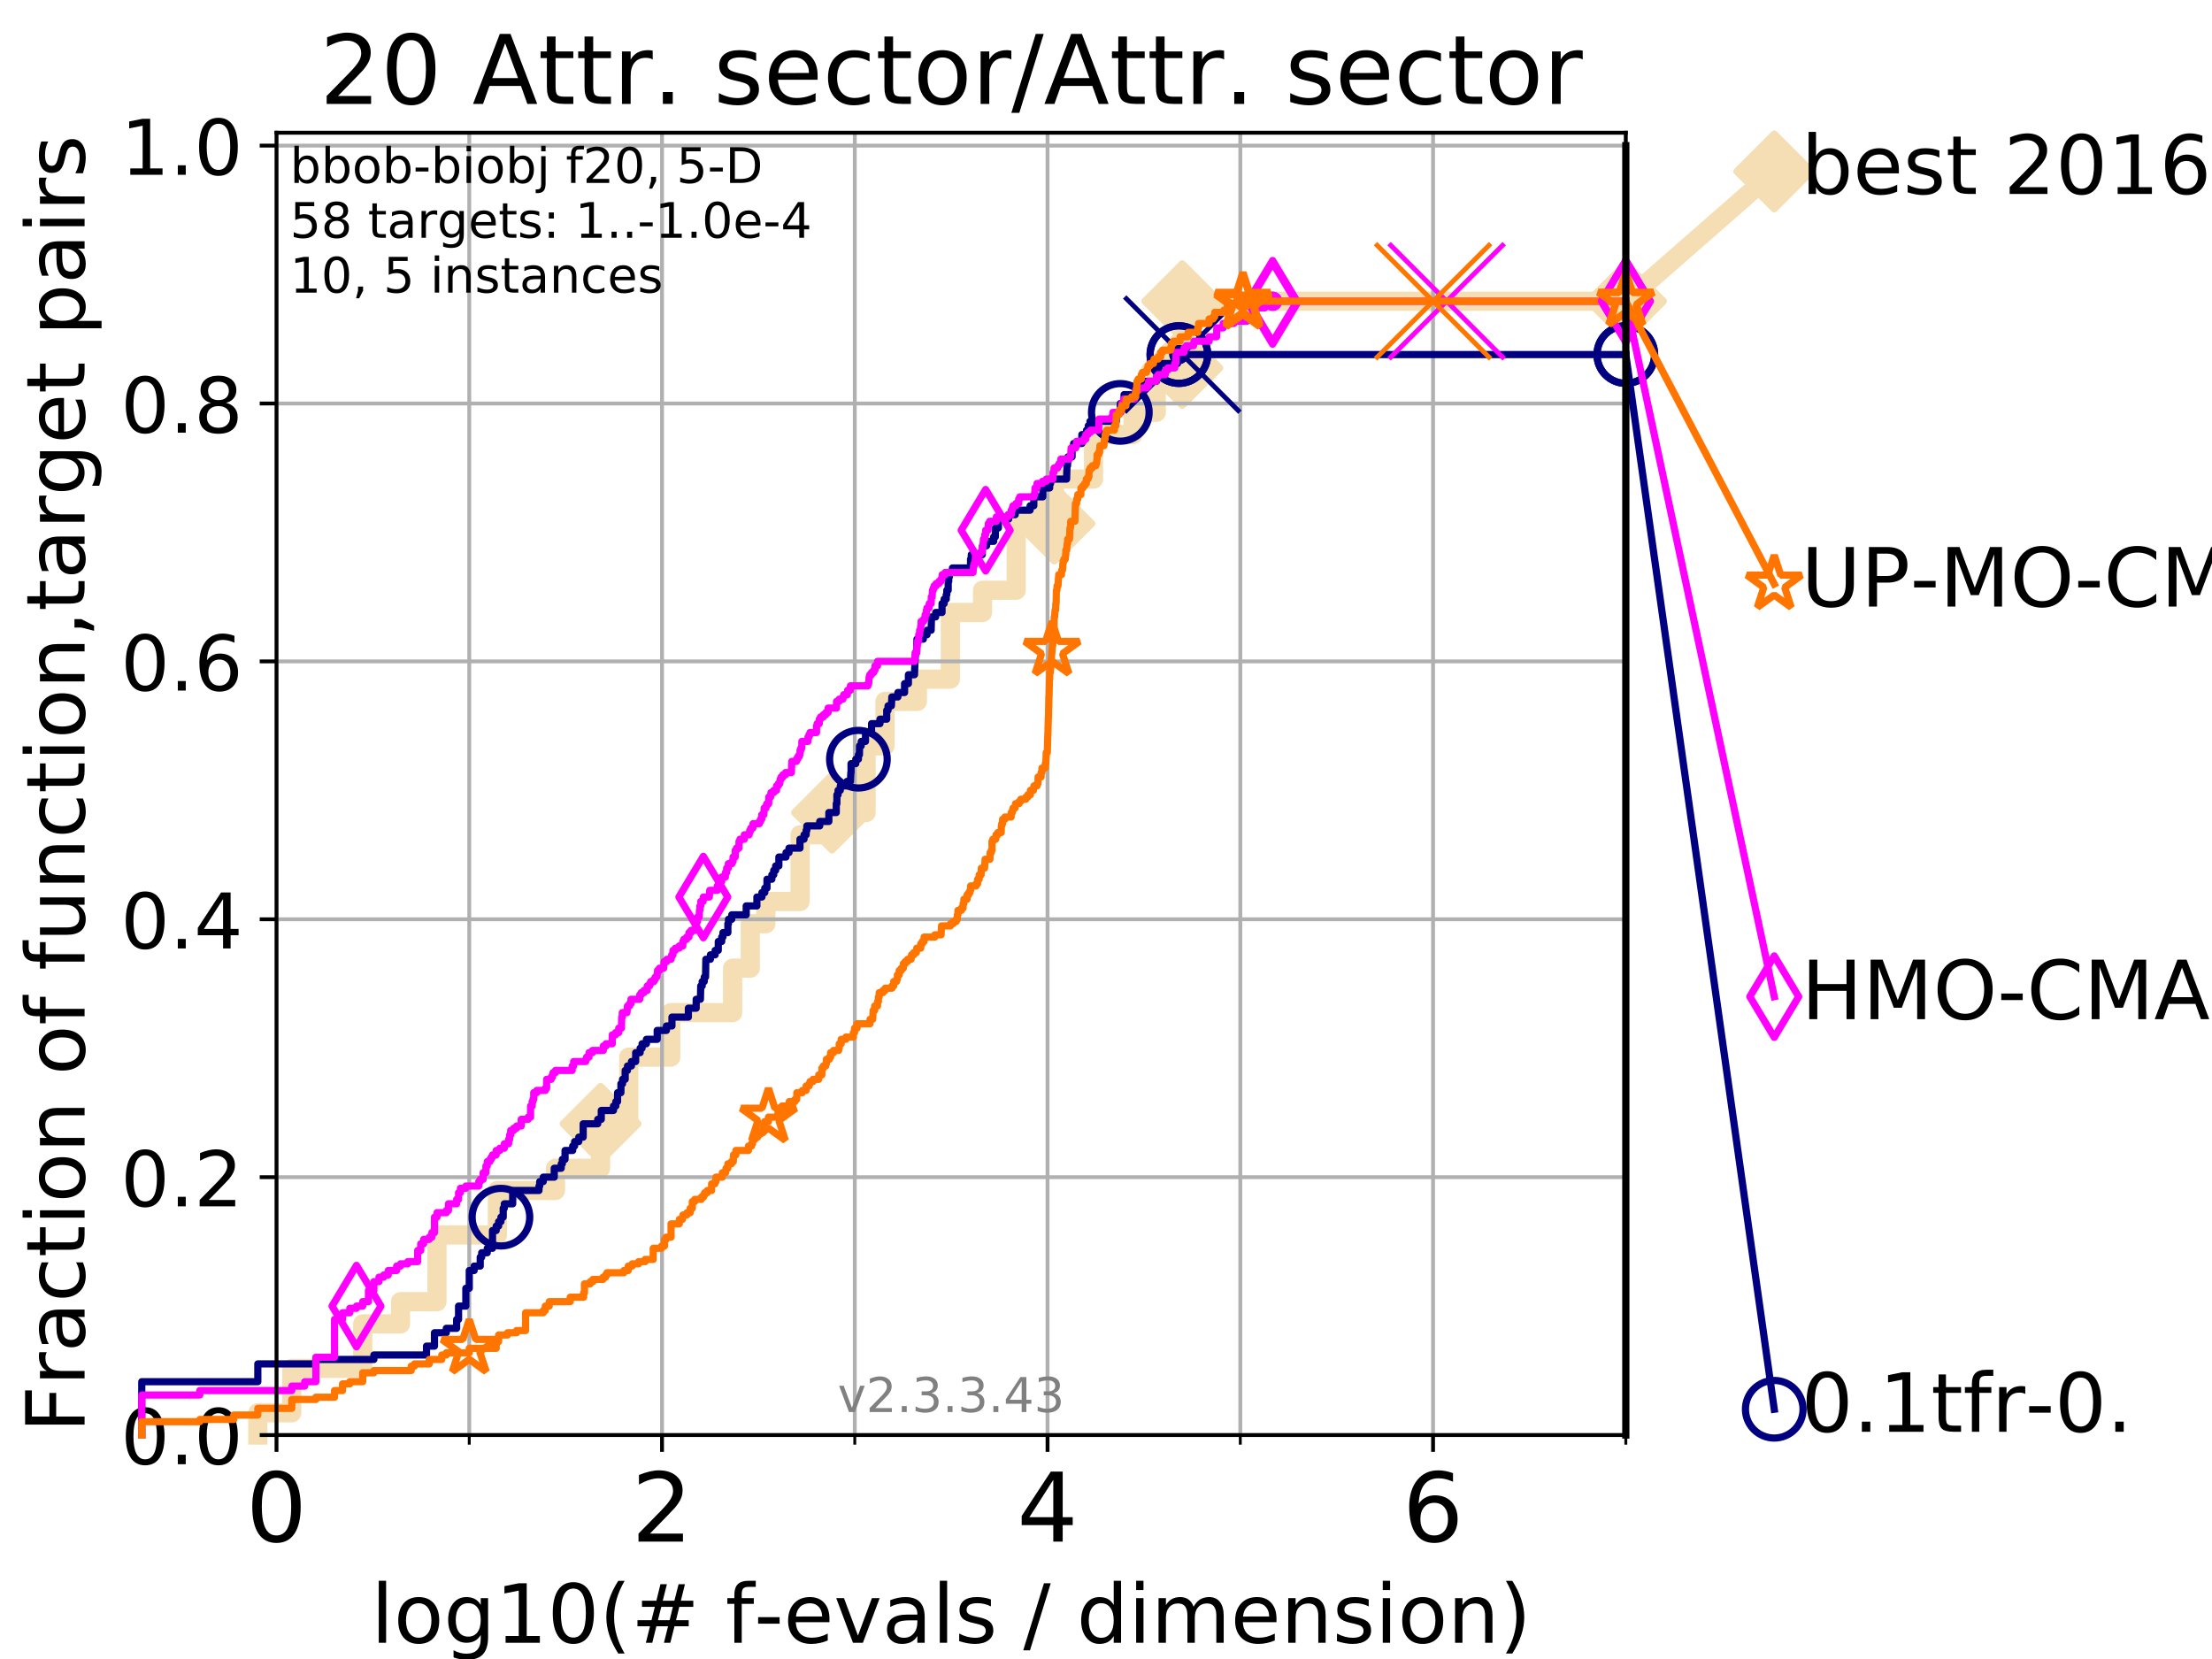<?xml version="1.0" encoding="utf-8" standalone="no"?>
<!DOCTYPE svg PUBLIC "-//W3C//DTD SVG 1.1//EN"
  "http://www.w3.org/Graphics/SVG/1.1/DTD/svg11.dtd">
<!-- Created with matplotlib (https://matplotlib.org/) -->
<svg height="345.6pt" version="1.1" viewBox="0 0 460.8 345.6" width="460.8pt" xmlns="http://www.w3.org/2000/svg" xmlns:xlink="http://www.w3.org/1999/xlink">
 <defs>
  <style type="text/css">
*{stroke-linecap:butt;stroke-linejoin:round;}
  </style>
 </defs>
 <g id="figure_1">
  <g id="patch_1">
   <path d="M 0 345.6 
L 460.8 345.6 
L 460.8 0 
L 0 0 
z
" style="fill:#ffffff;"/>
  </g>
  <g id="axes_1">
   <g id="patch_2">
    <path d="M 57.6 298.944 
L 338.688 298.944 
L 338.688 27.648 
L 57.6 27.648 
z
" style="fill:#ffffff;"/>
   </g>
   <g id="line2d_1">
    <path d="M 53.709 298.944 
L 53.709 294.313 
L 60.78 294.313 
L 60.78 285.05 
L 75.556 285.05 
L 75.556 275.788 
L 83.438 275.788 
L 83.438 271.157 
L 91.03 271.157 
L 91.03 257.263 
L 103.623 257.263 
L 103.623 248.001 
L 115.711 248.001 
L 115.711 243.37 
L 125.111 243.37 
L 125.111 234.107 
L 130.979 234.107 
L 130.979 220.214 
L 139.731 220.214 
L 139.731 210.951 
L 152.617 210.951 
L 152.617 201.689 
L 156.297 201.689 
L 156.297 192.426 
L 159.548 192.426 
L 159.548 187.795 
L 166.676 187.795 
L 166.676 173.901 
L 173.322 173.901 
L 173.322 169.27 
L 180.425 169.27 
L 180.425 155.377 
L 184.362 155.377 
L 184.362 146.114 
L 191.108 146.114 
L 191.108 141.483 
L 197.976 141.483 
L 197.976 127.589 
L 204.683 127.589 
L 204.683 122.958 
L 211.691 122.958 
L 211.691 109.065 
L 219.647 109.065 
L 219.647 99.802 
L 227.801 99.802 
L 227.801 90.54 
L 236.034 90.54 
L 236.034 85.909 
L 240.867 85.909 
L 240.867 76.646 
L 246.292 76.646 
L 246.292 62.753 
L 338.688 62.753 
" style="fill:none;stroke:#f5deb3;stroke-linecap:square;stroke-width:4;"/>
   </g>
   <g id="line2d_2">
    <defs>
     <path d="M 0 7.778 
L 7.778 0 
L 0 -7.778 
L -7.778 0 
z
" id="mf5d62c3aef" style="stroke:#f5deb3;stroke-linejoin:miter;stroke-width:1.5;"/>
    </defs>
    <g>
     <use style="fill:#f5deb3;stroke:#f5deb3;stroke-linejoin:miter;stroke-width:1.5;" x="125.111" xlink:href="#mf5d62c3aef" y="234.107"/>
     <use style="fill:#f5deb3;stroke:#f5deb3;stroke-linejoin:miter;stroke-width:1.5;" x="173.322" xlink:href="#mf5d62c3aef" y="169.27"/>
     <use style="fill:#f5deb3;stroke:#f5deb3;stroke-linejoin:miter;stroke-width:1.5;" x="219.647" xlink:href="#mf5d62c3aef" y="109.065"/>
     <use style="fill:#f5deb3;stroke:#f5deb3;stroke-linejoin:miter;stroke-width:1.5;" x="246.292" xlink:href="#mf5d62c3aef" y="76.646"/>
     <use style="fill:#f5deb3;stroke:#f5deb3;stroke-linejoin:miter;stroke-width:1.5;" x="246.292" xlink:href="#mf5d62c3aef" y="62.753"/>
     <use style="fill:#f5deb3;stroke:#f5deb3;stroke-linejoin:miter;stroke-width:1.5;" x="338.688" xlink:href="#mf5d62c3aef" y="62.753"/>
    </g>
   </g>
   <g id="line2d_3">
    <path style="fill:none;stroke:#f5deb3;stroke-linecap:square;stroke-width:4;"/>
    <g/>
   </g>
   <g id="line2d_4">
    <path d="M 338.688 62.753 
L 369.608 35.706 
" style="fill:none;stroke:#f5deb3;stroke-linecap:square;stroke-width:4;"/>
    <g>
     <use style="fill:#f5deb3;stroke:#f5deb3;stroke-linejoin:miter;stroke-width:1.5;" x="338.688" xlink:href="#mf5d62c3aef" y="62.753"/>
     <use style="fill:#f5deb3;stroke:#f5deb3;stroke-linejoin:miter;stroke-width:1.5;" x="369.608" xlink:href="#mf5d62c3aef" y="35.706"/>
    </g>
   </g>
   <g id="matplotlib.axis_1">
    <g id="xtick_1">
     <g id="line2d_5">
      <path clip-path="url(#pd8653fcf86)" d="M 57.6 298.944 
L 57.6 27.648 
" style="fill:none;stroke:#b0b0b0;stroke-linecap:square;stroke-width:0.8;"/>
     </g>
     <g id="line2d_6">
      <defs>
       <path d="M 0 0 
L 0 3.5 
" id="mb832817856" style="stroke:#000000;stroke-width:0.8;"/>
      </defs>
      <g>
       <use style="stroke:#000000;stroke-width:0.8;" x="57.6" xlink:href="#mb832817856" y="298.944"/>
      </g>
     </g>
     <g id="text_1">
      <!-- 0 -->
      <defs>
       <path d="M 31.781 66.406 
Q 24.172 66.406 20.328 58.906 
Q 16.5 51.422 16.5 36.375 
Q 16.5 21.391 20.328 13.891 
Q 24.172 6.391 31.781 6.391 
Q 39.453 6.391 43.281 13.891 
Q 47.125 21.391 47.125 36.375 
Q 47.125 51.422 43.281 58.906 
Q 39.453 66.406 31.781 66.406 
z
M 31.781 74.219 
Q 44.047 74.219 50.516 64.516 
Q 56.984 54.828 56.984 36.375 
Q 56.984 17.969 50.516 8.266 
Q 44.047 -1.422 31.781 -1.422 
Q 19.531 -1.422 13.062 8.266 
Q 6.594 17.969 6.594 36.375 
Q 6.594 54.828 13.062 64.516 
Q 19.531 74.219 31.781 74.219 
z
" id="DejaVuSans-48"/>
      </defs>
      <g transform="translate(51.237 321.141)scale(0.2 -0.2)">
       <use xlink:href="#DejaVuSans-48"/>
      </g>
     </g>
    </g>
    <g id="xtick_2">
     <g id="line2d_7">
      <path clip-path="url(#pd8653fcf86)" d="M 137.911 298.944 
L 137.911 27.648 
" style="fill:none;stroke:#b0b0b0;stroke-linecap:square;stroke-width:0.8;"/>
     </g>
     <g id="line2d_8">
      <g>
       <use style="stroke:#000000;stroke-width:0.8;" x="137.911" xlink:href="#mb832817856" y="298.944"/>
      </g>
     </g>
     <g id="text_2">
      <!-- 2 -->
      <defs>
       <path d="M 19.188 8.297 
L 53.609 8.297 
L 53.609 0 
L 7.328 0 
L 7.328 8.297 
Q 12.938 14.109 22.625 23.891 
Q 32.328 33.688 34.812 36.531 
Q 39.547 41.844 41.422 45.531 
Q 43.312 49.219 43.312 52.781 
Q 43.312 58.594 39.234 62.25 
Q 35.156 65.922 28.609 65.922 
Q 23.969 65.922 18.812 64.312 
Q 13.672 62.703 7.812 59.422 
L 7.812 69.391 
Q 13.766 71.781 18.938 73 
Q 24.125 74.219 28.422 74.219 
Q 39.75 74.219 46.484 68.547 
Q 53.219 62.891 53.219 53.422 
Q 53.219 48.922 51.531 44.891 
Q 49.859 40.875 45.406 35.406 
Q 44.188 33.984 37.641 27.219 
Q 31.109 20.453 19.188 8.297 
z
" id="DejaVuSans-50"/>
      </defs>
      <g transform="translate(131.548 321.141)scale(0.2 -0.2)">
       <use xlink:href="#DejaVuSans-50"/>
      </g>
     </g>
    </g>
    <g id="xtick_3">
     <g id="line2d_9">
      <path clip-path="url(#pd8653fcf86)" d="M 218.222 298.944 
L 218.222 27.648 
" style="fill:none;stroke:#b0b0b0;stroke-linecap:square;stroke-width:0.8;"/>
     </g>
     <g id="line2d_10">
      <g>
       <use style="stroke:#000000;stroke-width:0.8;" x="218.222" xlink:href="#mb832817856" y="298.944"/>
      </g>
     </g>
     <g id="text_3">
      <!-- 4 -->
      <defs>
       <path d="M 37.797 64.312 
L 12.891 25.391 
L 37.797 25.391 
z
M 35.203 72.906 
L 47.609 72.906 
L 47.609 25.391 
L 58.016 25.391 
L 58.016 17.188 
L 47.609 17.188 
L 47.609 0 
L 37.797 0 
L 37.797 17.188 
L 4.891 17.188 
L 4.891 26.703 
z
" id="DejaVuSans-52"/>
      </defs>
      <g transform="translate(211.859 321.141)scale(0.2 -0.2)">
       <use xlink:href="#DejaVuSans-52"/>
      </g>
     </g>
    </g>
    <g id="xtick_4">
     <g id="line2d_11">
      <path clip-path="url(#pd8653fcf86)" d="M 298.533 298.944 
L 298.533 27.648 
" style="fill:none;stroke:#b0b0b0;stroke-linecap:square;stroke-width:0.8;"/>
     </g>
     <g id="line2d_12">
      <g>
       <use style="stroke:#000000;stroke-width:0.8;" x="298.533" xlink:href="#mb832817856" y="298.944"/>
      </g>
     </g>
     <g id="text_4">
      <!-- 6 -->
      <defs>
       <path d="M 33.016 40.375 
Q 26.375 40.375 22.484 35.828 
Q 18.609 31.297 18.609 23.391 
Q 18.609 15.531 22.484 10.953 
Q 26.375 6.391 33.016 6.391 
Q 39.656 6.391 43.531 10.953 
Q 47.406 15.531 47.406 23.391 
Q 47.406 31.297 43.531 35.828 
Q 39.656 40.375 33.016 40.375 
z
M 52.594 71.297 
L 52.594 62.312 
Q 48.875 64.062 45.094 64.984 
Q 41.312 65.922 37.594 65.922 
Q 27.828 65.922 22.672 59.328 
Q 17.531 52.734 16.797 39.406 
Q 19.672 43.656 24.016 45.922 
Q 28.375 48.188 33.594 48.188 
Q 44.578 48.188 50.953 41.516 
Q 57.328 34.859 57.328 23.391 
Q 57.328 12.156 50.688 5.359 
Q 44.047 -1.422 33.016 -1.422 
Q 20.359 -1.422 13.672 8.266 
Q 6.984 17.969 6.984 36.375 
Q 6.984 53.656 15.188 63.938 
Q 23.391 74.219 37.203 74.219 
Q 40.922 74.219 44.703 73.484 
Q 48.484 72.75 52.594 71.297 
z
" id="DejaVuSans-54"/>
      </defs>
      <g transform="translate(292.17 321.141)scale(0.2 -0.2)">
       <use xlink:href="#DejaVuSans-54"/>
      </g>
     </g>
    </g>
    <g id="xtick_5">
     <g id="line2d_13">
      <path clip-path="url(#pd8653fcf86)" d="M 97.755 298.944 
L 97.755 27.648 
" style="fill:none;stroke:#b0b0b0;stroke-linecap:square;stroke-width:0.8;"/>
     </g>
     <g id="line2d_14">
      <defs>
       <path d="M 0 0 
L 0 2 
" id="md05ce94410" style="stroke:#000000;stroke-width:0.6;"/>
      </defs>
      <g>
       <use style="stroke:#000000;stroke-width:0.6;" x="97.755" xlink:href="#md05ce94410" y="298.944"/>
      </g>
     </g>
    </g>
    <g id="xtick_6">
     <g id="line2d_15">
      <path clip-path="url(#pd8653fcf86)" d="M 178.066 298.944 
L 178.066 27.648 
" style="fill:none;stroke:#b0b0b0;stroke-linecap:square;stroke-width:0.8;"/>
     </g>
     <g id="line2d_16">
      <g>
       <use style="stroke:#000000;stroke-width:0.6;" x="178.066" xlink:href="#md05ce94410" y="298.944"/>
      </g>
     </g>
    </g>
    <g id="xtick_7">
     <g id="line2d_17">
      <path clip-path="url(#pd8653fcf86)" d="M 258.377 298.944 
L 258.377 27.648 
" style="fill:none;stroke:#b0b0b0;stroke-linecap:square;stroke-width:0.8;"/>
     </g>
     <g id="line2d_18">
      <g>
       <use style="stroke:#000000;stroke-width:0.6;" x="258.377" xlink:href="#md05ce94410" y="298.944"/>
      </g>
     </g>
    </g>
    <g id="xtick_8">
     <g id="line2d_19">
      <path clip-path="url(#pd8653fcf86)" d="M 338.688 298.944 
L 338.688 27.648 
" style="fill:none;stroke:#b0b0b0;stroke-linecap:square;stroke-width:0.8;"/>
     </g>
     <g id="line2d_20">
      <g>
       <use style="stroke:#000000;stroke-width:0.6;" x="338.688" xlink:href="#md05ce94410" y="298.944"/>
      </g>
     </g>
    </g>
    <g id="text_5">
     <!-- log10(# f-evals / dimension) -->
     <defs>
      <path d="M 9.422 75.984 
L 18.406 75.984 
L 18.406 0 
L 9.422 0 
z
" id="DejaVuSans-108"/>
      <path d="M 30.609 48.391 
Q 23.391 48.391 19.188 42.75 
Q 14.984 37.109 14.984 27.297 
Q 14.984 17.484 19.156 11.844 
Q 23.344 6.203 30.609 6.203 
Q 37.797 6.203 41.984 11.859 
Q 46.188 17.531 46.188 27.297 
Q 46.188 37.016 41.984 42.703 
Q 37.797 48.391 30.609 48.391 
z
M 30.609 56 
Q 42.328 56 49.016 48.375 
Q 55.719 40.766 55.719 27.297 
Q 55.719 13.875 49.016 6.219 
Q 42.328 -1.422 30.609 -1.422 
Q 18.844 -1.422 12.172 6.219 
Q 5.516 13.875 5.516 27.297 
Q 5.516 40.766 12.172 48.375 
Q 18.844 56 30.609 56 
z
" id="DejaVuSans-111"/>
      <path d="M 45.406 27.984 
Q 45.406 37.75 41.375 43.109 
Q 37.359 48.484 30.078 48.484 
Q 22.859 48.484 18.828 43.109 
Q 14.797 37.75 14.797 27.984 
Q 14.797 18.266 18.828 12.891 
Q 22.859 7.516 30.078 7.516 
Q 37.359 7.516 41.375 12.891 
Q 45.406 18.266 45.406 27.984 
z
M 54.391 6.781 
Q 54.391 -7.172 48.188 -13.984 
Q 42 -20.797 29.203 -20.797 
Q 24.469 -20.797 20.266 -20.094 
Q 16.062 -19.391 12.109 -17.922 
L 12.109 -9.188 
Q 16.062 -11.328 19.922 -12.344 
Q 23.781 -13.375 27.781 -13.375 
Q 36.625 -13.375 41.016 -8.766 
Q 45.406 -4.156 45.406 5.172 
L 45.406 9.625 
Q 42.625 4.781 38.281 2.391 
Q 33.938 0 27.875 0 
Q 17.828 0 11.672 7.656 
Q 5.516 15.328 5.516 27.984 
Q 5.516 40.672 11.672 48.328 
Q 17.828 56 27.875 56 
Q 33.938 56 38.281 53.609 
Q 42.625 51.219 45.406 46.391 
L 45.406 54.688 
L 54.391 54.688 
z
" id="DejaVuSans-103"/>
      <path d="M 12.406 8.297 
L 28.516 8.297 
L 28.516 63.922 
L 10.984 60.406 
L 10.984 69.391 
L 28.422 72.906 
L 38.281 72.906 
L 38.281 8.297 
L 54.391 8.297 
L 54.391 0 
L 12.406 0 
z
" id="DejaVuSans-49"/>
      <path d="M 31 75.875 
Q 24.469 64.656 21.281 53.656 
Q 18.109 42.672 18.109 31.391 
Q 18.109 20.125 21.312 9.062 
Q 24.516 -2 31 -13.188 
L 23.188 -13.188 
Q 15.875 -1.703 12.234 9.375 
Q 8.594 20.453 8.594 31.391 
Q 8.594 42.281 12.203 53.312 
Q 15.828 64.359 23.188 75.875 
z
" id="DejaVuSans-40"/>
      <path d="M 51.125 44 
L 36.922 44 
L 32.812 27.688 
L 47.125 27.688 
z
M 43.797 71.781 
L 38.719 51.516 
L 52.984 51.516 
L 58.109 71.781 
L 65.922 71.781 
L 60.891 51.516 
L 76.125 51.516 
L 76.125 44 
L 58.984 44 
L 54.984 27.688 
L 70.516 27.688 
L 70.516 20.219 
L 53.078 20.219 
L 48 0 
L 40.188 0 
L 45.219 20.219 
L 30.906 20.219 
L 25.875 0 
L 18.016 0 
L 23.094 20.219 
L 7.719 20.219 
L 7.719 27.688 
L 24.906 27.688 
L 29 44 
L 13.281 44 
L 13.281 51.516 
L 30.906 51.516 
L 35.891 71.781 
z
" id="DejaVuSans-35"/>
      <path id="DejaVuSans-32"/>
      <path d="M 37.109 75.984 
L 37.109 68.5 
L 28.516 68.5 
Q 23.688 68.5 21.797 66.547 
Q 19.922 64.594 19.922 59.516 
L 19.922 54.688 
L 34.719 54.688 
L 34.719 47.703 
L 19.922 47.703 
L 19.922 0 
L 10.891 0 
L 10.891 47.703 
L 2.297 47.703 
L 2.297 54.688 
L 10.891 54.688 
L 10.891 58.5 
Q 10.891 67.625 15.141 71.797 
Q 19.391 75.984 28.609 75.984 
z
" id="DejaVuSans-102"/>
      <path d="M 4.891 31.391 
L 31.203 31.391 
L 31.203 23.391 
L 4.891 23.391 
z
" id="DejaVuSans-45"/>
      <path d="M 56.203 29.594 
L 56.203 25.203 
L 14.891 25.203 
Q 15.484 15.922 20.484 11.062 
Q 25.484 6.203 34.422 6.203 
Q 39.594 6.203 44.453 7.469 
Q 49.312 8.734 54.109 11.281 
L 54.109 2.781 
Q 49.266 0.734 44.188 -0.344 
Q 39.109 -1.422 33.891 -1.422 
Q 20.797 -1.422 13.156 6.188 
Q 5.516 13.812 5.516 26.812 
Q 5.516 40.234 12.766 48.109 
Q 20.016 56 32.328 56 
Q 43.359 56 49.781 48.891 
Q 56.203 41.797 56.203 29.594 
z
M 47.219 32.234 
Q 47.125 39.594 43.094 43.984 
Q 39.062 48.391 32.422 48.391 
Q 24.906 48.391 20.391 44.141 
Q 15.875 39.891 15.188 32.172 
z
" id="DejaVuSans-101"/>
      <path d="M 2.984 54.688 
L 12.5 54.688 
L 29.594 8.797 
L 46.688 54.688 
L 56.203 54.688 
L 35.688 0 
L 23.484 0 
z
" id="DejaVuSans-118"/>
      <path d="M 34.281 27.484 
Q 23.391 27.484 19.188 25 
Q 14.984 22.516 14.984 16.5 
Q 14.984 11.719 18.141 8.906 
Q 21.297 6.109 26.703 6.109 
Q 34.188 6.109 38.703 11.406 
Q 43.219 16.703 43.219 25.484 
L 43.219 27.484 
z
M 52.203 31.203 
L 52.203 0 
L 43.219 0 
L 43.219 8.297 
Q 40.141 3.328 35.547 0.953 
Q 30.953 -1.422 24.312 -1.422 
Q 15.922 -1.422 10.953 3.297 
Q 6 8.016 6 15.922 
Q 6 25.141 12.172 29.828 
Q 18.359 34.516 30.609 34.516 
L 43.219 34.516 
L 43.219 35.406 
Q 43.219 41.609 39.141 45 
Q 35.062 48.391 27.688 48.391 
Q 23 48.391 18.547 47.266 
Q 14.109 46.141 10.016 43.891 
L 10.016 52.203 
Q 14.938 54.109 19.578 55.047 
Q 24.219 56 28.609 56 
Q 40.484 56 46.344 49.844 
Q 52.203 43.703 52.203 31.203 
z
" id="DejaVuSans-97"/>
      <path d="M 44.281 53.078 
L 44.281 44.578 
Q 40.484 46.531 36.375 47.5 
Q 32.281 48.484 27.875 48.484 
Q 21.188 48.484 17.844 46.438 
Q 14.5 44.391 14.5 40.281 
Q 14.5 37.156 16.891 35.375 
Q 19.281 33.594 26.516 31.984 
L 29.594 31.297 
Q 39.156 29.25 43.188 25.516 
Q 47.219 21.781 47.219 15.094 
Q 47.219 7.469 41.188 3.016 
Q 35.156 -1.422 24.609 -1.422 
Q 20.219 -1.422 15.453 -0.562 
Q 10.688 0.297 5.422 2 
L 5.422 11.281 
Q 10.406 8.688 15.234 7.391 
Q 20.062 6.109 24.812 6.109 
Q 31.156 6.109 34.562 8.281 
Q 37.984 10.453 37.984 14.406 
Q 37.984 18.062 35.516 20.016 
Q 33.062 21.969 24.703 23.781 
L 21.578 24.516 
Q 13.234 26.266 9.516 29.906 
Q 5.812 33.547 5.812 39.891 
Q 5.812 47.609 11.281 51.797 
Q 16.75 56 26.812 56 
Q 31.781 56 36.172 55.266 
Q 40.578 54.547 44.281 53.078 
z
" id="DejaVuSans-115"/>
      <path d="M 25.391 72.906 
L 33.688 72.906 
L 8.297 -9.281 
L 0 -9.281 
z
" id="DejaVuSans-47"/>
      <path d="M 45.406 46.391 
L 45.406 75.984 
L 54.391 75.984 
L 54.391 0 
L 45.406 0 
L 45.406 8.203 
Q 42.578 3.328 38.25 0.953 
Q 33.938 -1.422 27.875 -1.422 
Q 17.969 -1.422 11.734 6.484 
Q 5.516 14.406 5.516 27.297 
Q 5.516 40.188 11.734 48.094 
Q 17.969 56 27.875 56 
Q 33.938 56 38.25 53.625 
Q 42.578 51.266 45.406 46.391 
z
M 14.797 27.297 
Q 14.797 17.391 18.875 11.75 
Q 22.953 6.109 30.078 6.109 
Q 37.203 6.109 41.297 11.75 
Q 45.406 17.391 45.406 27.297 
Q 45.406 37.203 41.297 42.844 
Q 37.203 48.484 30.078 48.484 
Q 22.953 48.484 18.875 42.844 
Q 14.797 37.203 14.797 27.297 
z
" id="DejaVuSans-100"/>
      <path d="M 9.422 54.688 
L 18.406 54.688 
L 18.406 0 
L 9.422 0 
z
M 9.422 75.984 
L 18.406 75.984 
L 18.406 64.594 
L 9.422 64.594 
z
" id="DejaVuSans-105"/>
      <path d="M 52 44.188 
Q 55.375 50.25 60.062 53.125 
Q 64.75 56 71.094 56 
Q 79.641 56 84.281 50.016 
Q 88.922 44.047 88.922 33.016 
L 88.922 0 
L 79.891 0 
L 79.891 32.719 
Q 79.891 40.578 77.094 44.375 
Q 74.312 48.188 68.609 48.188 
Q 61.625 48.188 57.562 43.547 
Q 53.516 38.922 53.516 30.906 
L 53.516 0 
L 44.484 0 
L 44.484 32.719 
Q 44.484 40.625 41.703 44.406 
Q 38.922 48.188 33.109 48.188 
Q 26.219 48.188 22.156 43.531 
Q 18.109 38.875 18.109 30.906 
L 18.109 0 
L 9.078 0 
L 9.078 54.688 
L 18.109 54.688 
L 18.109 46.188 
Q 21.188 51.219 25.484 53.609 
Q 29.781 56 35.688 56 
Q 41.656 56 45.828 52.969 
Q 50 49.953 52 44.188 
z
" id="DejaVuSans-109"/>
      <path d="M 54.891 33.016 
L 54.891 0 
L 45.906 0 
L 45.906 32.719 
Q 45.906 40.484 42.875 44.328 
Q 39.844 48.188 33.797 48.188 
Q 26.516 48.188 22.312 43.547 
Q 18.109 38.922 18.109 30.906 
L 18.109 0 
L 9.078 0 
L 9.078 54.688 
L 18.109 54.688 
L 18.109 46.188 
Q 21.344 51.125 25.703 53.562 
Q 30.078 56 35.797 56 
Q 45.219 56 50.047 50.172 
Q 54.891 44.344 54.891 33.016 
z
" id="DejaVuSans-110"/>
      <path d="M 8.016 75.875 
L 15.828 75.875 
Q 23.141 64.359 26.781 53.312 
Q 30.422 42.281 30.422 31.391 
Q 30.422 20.453 26.781 9.375 
Q 23.141 -1.703 15.828 -13.188 
L 8.016 -13.188 
Q 14.5 -2 17.703 9.062 
Q 20.906 20.125 20.906 31.391 
Q 20.906 42.672 17.703 53.656 
Q 14.5 64.656 8.016 75.875 
z
" id="DejaVuSans-41"/>
     </defs>
     <g transform="translate(77.303 342.218)scale(0.17 -0.17)">
      <use xlink:href="#DejaVuSans-108"/>
      <use x="27.783" xlink:href="#DejaVuSans-111"/>
      <use x="88.965" xlink:href="#DejaVuSans-103"/>
      <use x="152.441" xlink:href="#DejaVuSans-49"/>
      <use x="216.064" xlink:href="#DejaVuSans-48"/>
      <use x="279.688" xlink:href="#DejaVuSans-40"/>
      <use x="318.701" xlink:href="#DejaVuSans-35"/>
      <use x="402.49" xlink:href="#DejaVuSans-32"/>
      <use x="434.277" xlink:href="#DejaVuSans-102"/>
      <use x="469.404" xlink:href="#DejaVuSans-45"/>
      <use x="505.488" xlink:href="#DejaVuSans-101"/>
      <use x="567.012" xlink:href="#DejaVuSans-118"/>
      <use x="626.191" xlink:href="#DejaVuSans-97"/>
      <use x="687.471" xlink:href="#DejaVuSans-108"/>
      <use x="715.254" xlink:href="#DejaVuSans-115"/>
      <use x="767.354" xlink:href="#DejaVuSans-32"/>
      <use x="799.141" xlink:href="#DejaVuSans-47"/>
      <use x="832.832" xlink:href="#DejaVuSans-32"/>
      <use x="864.619" xlink:href="#DejaVuSans-100"/>
      <use x="928.096" xlink:href="#DejaVuSans-105"/>
      <use x="955.879" xlink:href="#DejaVuSans-109"/>
      <use x="1053.291" xlink:href="#DejaVuSans-101"/>
      <use x="1114.814" xlink:href="#DejaVuSans-110"/>
      <use x="1178.193" xlink:href="#DejaVuSans-115"/>
      <use x="1230.293" xlink:href="#DejaVuSans-105"/>
      <use x="1258.076" xlink:href="#DejaVuSans-111"/>
      <use x="1319.258" xlink:href="#DejaVuSans-110"/>
      <use x="1382.637" xlink:href="#DejaVuSans-41"/>
     </g>
    </g>
   </g>
   <g id="matplotlib.axis_2">
    <g id="ytick_1">
     <g id="line2d_21">
      <path clip-path="url(#pd8653fcf86)" d="M 57.6 298.944 
L 338.688 298.944 
" style="fill:none;stroke:#b0b0b0;stroke-linecap:square;stroke-width:0.8;"/>
     </g>
     <g id="line2d_22">
      <defs>
       <path d="M 0 0 
L -3.5 0 
" id="m1bd316873a" style="stroke:#000000;stroke-width:0.8;"/>
      </defs>
      <g>
       <use style="stroke:#000000;stroke-width:0.8;" x="57.6" xlink:href="#m1bd316873a" y="298.944"/>
      </g>
     </g>
     <g id="text_6">
      <!-- 0.0 -->
      <defs>
       <path d="M 10.688 12.406 
L 21 12.406 
L 21 0 
L 10.688 0 
z
" id="DejaVuSans-46"/>
      </defs>
      <g transform="translate(25.155 305.023)scale(0.16 -0.16)">
       <use xlink:href="#DejaVuSans-48"/>
       <use x="63.623" xlink:href="#DejaVuSans-46"/>
       <use x="95.41" xlink:href="#DejaVuSans-48"/>
      </g>
     </g>
    </g>
    <g id="ytick_2">
     <g id="line2d_23">
      <path clip-path="url(#pd8653fcf86)" d="M 57.6 245.222 
L 338.688 245.222 
" style="fill:none;stroke:#b0b0b0;stroke-linecap:square;stroke-width:0.8;"/>
     </g>
     <g id="line2d_24">
      <g>
       <use style="stroke:#000000;stroke-width:0.8;" x="57.6" xlink:href="#m1bd316873a" y="245.222"/>
      </g>
     </g>
     <g id="text_7">
      <!-- 0.2 -->
      <g transform="translate(25.155 251.301)scale(0.16 -0.16)">
       <use xlink:href="#DejaVuSans-48"/>
       <use x="63.623" xlink:href="#DejaVuSans-46"/>
       <use x="95.41" xlink:href="#DejaVuSans-50"/>
      </g>
     </g>
    </g>
    <g id="ytick_3">
     <g id="line2d_25">
      <path clip-path="url(#pd8653fcf86)" d="M 57.6 191.5 
L 338.688 191.5 
" style="fill:none;stroke:#b0b0b0;stroke-linecap:square;stroke-width:0.8;"/>
     </g>
     <g id="line2d_26">
      <g>
       <use style="stroke:#000000;stroke-width:0.8;" x="57.6" xlink:href="#m1bd316873a" y="191.5"/>
      </g>
     </g>
     <g id="text_8">
      <!-- 0.4 -->
      <g transform="translate(25.155 197.579)scale(0.16 -0.16)">
       <use xlink:href="#DejaVuSans-48"/>
       <use x="63.623" xlink:href="#DejaVuSans-46"/>
       <use x="95.41" xlink:href="#DejaVuSans-52"/>
      </g>
     </g>
    </g>
    <g id="ytick_4">
     <g id="line2d_27">
      <path clip-path="url(#pd8653fcf86)" d="M 57.6 137.778 
L 338.688 137.778 
" style="fill:none;stroke:#b0b0b0;stroke-linecap:square;stroke-width:0.8;"/>
     </g>
     <g id="line2d_28">
      <g>
       <use style="stroke:#000000;stroke-width:0.8;" x="57.6" xlink:href="#m1bd316873a" y="137.778"/>
      </g>
     </g>
     <g id="text_9">
      <!-- 0.6 -->
      <g transform="translate(25.155 143.857)scale(0.16 -0.16)">
       <use xlink:href="#DejaVuSans-48"/>
       <use x="63.623" xlink:href="#DejaVuSans-46"/>
       <use x="95.41" xlink:href="#DejaVuSans-54"/>
      </g>
     </g>
    </g>
    <g id="ytick_5">
     <g id="line2d_29">
      <path clip-path="url(#pd8653fcf86)" d="M 57.6 84.056 
L 338.688 84.056 
" style="fill:none;stroke:#b0b0b0;stroke-linecap:square;stroke-width:0.8;"/>
     </g>
     <g id="line2d_30">
      <g>
       <use style="stroke:#000000;stroke-width:0.8;" x="57.6" xlink:href="#m1bd316873a" y="84.056"/>
      </g>
     </g>
     <g id="text_10">
      <!-- 0.8 -->
      <defs>
       <path d="M 31.781 34.625 
Q 24.75 34.625 20.719 30.859 
Q 16.703 27.094 16.703 20.516 
Q 16.703 13.922 20.719 10.156 
Q 24.75 6.391 31.781 6.391 
Q 38.812 6.391 42.859 10.172 
Q 46.922 13.969 46.922 20.516 
Q 46.922 27.094 42.891 30.859 
Q 38.875 34.625 31.781 34.625 
z
M 21.922 38.812 
Q 15.578 40.375 12.031 44.719 
Q 8.5 49.078 8.5 55.328 
Q 8.5 64.062 14.719 69.141 
Q 20.953 74.219 31.781 74.219 
Q 42.672 74.219 48.875 69.141 
Q 55.078 64.062 55.078 55.328 
Q 55.078 49.078 51.531 44.719 
Q 48 40.375 41.703 38.812 
Q 48.828 37.156 52.797 32.312 
Q 56.781 27.484 56.781 20.516 
Q 56.781 9.906 50.312 4.234 
Q 43.844 -1.422 31.781 -1.422 
Q 19.734 -1.422 13.25 4.234 
Q 6.781 9.906 6.781 20.516 
Q 6.781 27.484 10.781 32.312 
Q 14.797 37.156 21.922 38.812 
z
M 18.312 54.391 
Q 18.312 48.734 21.844 45.562 
Q 25.391 42.391 31.781 42.391 
Q 38.141 42.391 41.719 45.562 
Q 45.312 48.734 45.312 54.391 
Q 45.312 60.062 41.719 63.234 
Q 38.141 66.406 31.781 66.406 
Q 25.391 66.406 21.844 63.234 
Q 18.312 60.062 18.312 54.391 
z
" id="DejaVuSans-56"/>
      </defs>
      <g transform="translate(25.155 90.135)scale(0.16 -0.16)">
       <use xlink:href="#DejaVuSans-48"/>
       <use x="63.623" xlink:href="#DejaVuSans-46"/>
       <use x="95.41" xlink:href="#DejaVuSans-56"/>
      </g>
     </g>
    </g>
    <g id="ytick_6">
     <g id="line2d_31">
      <path clip-path="url(#pd8653fcf86)" d="M 57.6 30.334 
L 338.688 30.334 
" style="fill:none;stroke:#b0b0b0;stroke-linecap:square;stroke-width:0.8;"/>
     </g>
     <g id="line2d_32">
      <g>
       <use style="stroke:#000000;stroke-width:0.8;" x="57.6" xlink:href="#m1bd316873a" y="30.334"/>
      </g>
     </g>
     <g id="text_11">
      <!-- 1.0 -->
      <g transform="translate(25.155 36.413)scale(0.16 -0.16)">
       <use xlink:href="#DejaVuSans-49"/>
       <use x="63.623" xlink:href="#DejaVuSans-46"/>
       <use x="95.41" xlink:href="#DejaVuSans-48"/>
      </g>
     </g>
    </g>
    <g id="text_12">
     <!-- Fraction of function,target pairs -->
     <defs>
      <path d="M 9.812 72.906 
L 51.703 72.906 
L 51.703 64.594 
L 19.672 64.594 
L 19.672 43.109 
L 48.578 43.109 
L 48.578 34.812 
L 19.672 34.812 
L 19.672 0 
L 9.812 0 
z
" id="DejaVuSans-70"/>
      <path d="M 41.109 46.297 
Q 39.594 47.172 37.812 47.578 
Q 36.031 48 33.891 48 
Q 26.266 48 22.188 43.047 
Q 18.109 38.094 18.109 28.812 
L 18.109 0 
L 9.078 0 
L 9.078 54.688 
L 18.109 54.688 
L 18.109 46.188 
Q 20.953 51.172 25.484 53.578 
Q 30.031 56 36.531 56 
Q 37.453 56 38.578 55.875 
Q 39.703 55.766 41.062 55.516 
z
" id="DejaVuSans-114"/>
      <path d="M 48.781 52.594 
L 48.781 44.188 
Q 44.969 46.297 41.141 47.344 
Q 37.312 48.391 33.406 48.391 
Q 24.656 48.391 19.812 42.844 
Q 14.984 37.312 14.984 27.297 
Q 14.984 17.281 19.812 11.734 
Q 24.656 6.203 33.406 6.203 
Q 37.312 6.203 41.141 7.25 
Q 44.969 8.297 48.781 10.406 
L 48.781 2.094 
Q 45.016 0.344 40.984 -0.531 
Q 36.969 -1.422 32.422 -1.422 
Q 20.062 -1.422 12.781 6.344 
Q 5.516 14.109 5.516 27.297 
Q 5.516 40.672 12.859 48.328 
Q 20.219 56 33.016 56 
Q 37.156 56 41.109 55.141 
Q 45.062 54.297 48.781 52.594 
z
" id="DejaVuSans-99"/>
      <path d="M 18.312 70.219 
L 18.312 54.688 
L 36.812 54.688 
L 36.812 47.703 
L 18.312 47.703 
L 18.312 18.016 
Q 18.312 11.328 20.141 9.422 
Q 21.969 7.516 27.594 7.516 
L 36.812 7.516 
L 36.812 0 
L 27.594 0 
Q 17.188 0 13.234 3.875 
Q 9.281 7.766 9.281 18.016 
L 9.281 47.703 
L 2.688 47.703 
L 2.688 54.688 
L 9.281 54.688 
L 9.281 70.219 
z
" id="DejaVuSans-116"/>
      <path d="M 8.5 21.578 
L 8.5 54.688 
L 17.484 54.688 
L 17.484 21.922 
Q 17.484 14.156 20.5 10.266 
Q 23.531 6.391 29.594 6.391 
Q 36.859 6.391 41.078 11.031 
Q 45.312 15.672 45.312 23.688 
L 45.312 54.688 
L 54.297 54.688 
L 54.297 0 
L 45.312 0 
L 45.312 8.406 
Q 42.047 3.422 37.719 1 
Q 33.406 -1.422 27.688 -1.422 
Q 18.266 -1.422 13.375 4.438 
Q 8.5 10.297 8.5 21.578 
z
M 31.109 56 
z
" id="DejaVuSans-117"/>
      <path d="M 11.719 12.406 
L 22.016 12.406 
L 22.016 4 
L 14.016 -11.625 
L 7.719 -11.625 
L 11.719 4 
z
" id="DejaVuSans-44"/>
      <path d="M 18.109 8.203 
L 18.109 -20.797 
L 9.078 -20.797 
L 9.078 54.688 
L 18.109 54.688 
L 18.109 46.391 
Q 20.953 51.266 25.266 53.625 
Q 29.594 56 35.594 56 
Q 45.562 56 51.781 48.094 
Q 58.016 40.188 58.016 27.297 
Q 58.016 14.406 51.781 6.484 
Q 45.562 -1.422 35.594 -1.422 
Q 29.594 -1.422 25.266 0.953 
Q 20.953 3.328 18.109 8.203 
z
M 48.688 27.297 
Q 48.688 37.203 44.609 42.844 
Q 40.531 48.484 33.406 48.484 
Q 26.266 48.484 22.188 42.844 
Q 18.109 37.203 18.109 27.297 
Q 18.109 17.391 22.188 11.75 
Q 26.266 6.109 33.406 6.109 
Q 40.531 6.109 44.609 11.75 
Q 48.688 17.391 48.688 27.297 
z
" id="DejaVuSans-112"/>
     </defs>
     <g transform="translate(17.62 298.435)rotate(-90)scale(0.17 -0.17)">
      <use xlink:href="#DejaVuSans-70"/>
      <use x="57.41" xlink:href="#DejaVuSans-114"/>
      <use x="98.523" xlink:href="#DejaVuSans-97"/>
      <use x="159.803" xlink:href="#DejaVuSans-99"/>
      <use x="214.783" xlink:href="#DejaVuSans-116"/>
      <use x="253.992" xlink:href="#DejaVuSans-105"/>
      <use x="281.775" xlink:href="#DejaVuSans-111"/>
      <use x="342.957" xlink:href="#DejaVuSans-110"/>
      <use x="406.336" xlink:href="#DejaVuSans-32"/>
      <use x="438.123" xlink:href="#DejaVuSans-111"/>
      <use x="499.305" xlink:href="#DejaVuSans-102"/>
      <use x="534.51" xlink:href="#DejaVuSans-32"/>
      <use x="566.297" xlink:href="#DejaVuSans-102"/>
      <use x="601.502" xlink:href="#DejaVuSans-117"/>
      <use x="664.881" xlink:href="#DejaVuSans-110"/>
      <use x="728.26" xlink:href="#DejaVuSans-99"/>
      <use x="783.24" xlink:href="#DejaVuSans-116"/>
      <use x="822.449" xlink:href="#DejaVuSans-105"/>
      <use x="850.232" xlink:href="#DejaVuSans-111"/>
      <use x="911.414" xlink:href="#DejaVuSans-110"/>
      <use x="974.793" xlink:href="#DejaVuSans-44"/>
      <use x="1006.58" xlink:href="#DejaVuSans-116"/>
      <use x="1045.789" xlink:href="#DejaVuSans-97"/>
      <use x="1107.068" xlink:href="#DejaVuSans-114"/>
      <use x="1148.166" xlink:href="#DejaVuSans-103"/>
      <use x="1211.643" xlink:href="#DejaVuSans-101"/>
      <use x="1273.166" xlink:href="#DejaVuSans-116"/>
      <use x="1312.375" xlink:href="#DejaVuSans-32"/>
      <use x="1344.162" xlink:href="#DejaVuSans-112"/>
      <use x="1407.639" xlink:href="#DejaVuSans-97"/>
      <use x="1468.918" xlink:href="#DejaVuSans-105"/>
      <use x="1496.701" xlink:href="#DejaVuSans-114"/>
      <use x="1537.814" xlink:href="#DejaVuSans-115"/>
     </g>
    </g>
   </g>
   <g id="line2d_33">
    <defs>
     <path d="M 0 1.5 
C 0.398 1.5 0.779 1.342 1.061 1.061 
C 1.342 0.779 1.5 0.398 1.5 0 
C 1.5 -0.398 1.342 -0.779 1.061 -1.061 
C 0.779 -1.342 0.398 -1.5 0 -1.5 
C -0.398 -1.5 -0.779 -1.342 -1.061 -1.061 
C -1.342 -0.779 -1.5 -0.398 -1.5 0 
C -1.5 0.398 -1.342 0.779 -1.061 1.061 
C -0.779 1.342 -0.398 1.5 0 1.5 
z
" id="m481811d75b" style="stroke:#f5deb3;"/>
    </defs>
    <g>
     <use style="fill:#f5deb3;stroke:#f5deb3;" x="246.292" xlink:href="#m481811d75b" y="62.753"/>
     <use style="fill:#f5deb3;stroke:#f5deb3;" x="246.292" xlink:href="#m481811d75b" y="62.753"/>
    </g>
   </g>
   <g id="line2d_34">
    <defs>
     <path d="M 0 1.5 
C 0.398 1.5 0.779 1.342 1.061 1.061 
C 1.342 0.779 1.5 0.398 1.5 0 
C 1.5 -0.398 1.342 -0.779 1.061 -1.061 
C 0.779 -1.342 0.398 -1.5 0 -1.5 
C -0.398 -1.5 -0.779 -1.342 -1.061 -1.061 
C -1.342 -0.779 -1.5 -0.398 -1.5 0 
C -1.5 0.398 -1.342 0.779 -1.061 1.061 
C -0.779 1.342 -0.398 1.5 0 1.5 
z
" id="mcc991d30a2" style="stroke:#000080;"/>
    </defs>
    <g>
     <use style="fill:#000080;stroke:#000080;" x="245.584" xlink:href="#mcc991d30a2" y="73.867"/>
     <use style="fill:#000080;stroke:#000080;" x="245.584" xlink:href="#mcc991d30a2" y="73.867"/>
    </g>
   </g>
   <g id="line2d_35">
    <path d="M 29.533 298.944 
L 29.533 287.829 
L 53.709 287.829 
L 53.709 284.124 
L 65.797 284.124 
L 65.797 283.198 
L 77.885 283.198 
L 77.885 282.272 
L 88.847 282.272 
L 88.847 280.419 
L 90.509 280.419 
L 90.509 277.64 
L 92.969 277.64 
L 92.969 276.714 
L 95.125 276.714 
L 95.125 274.862 
L 95.526 274.862 
L 95.526 272.083 
L 97.044 272.083 
L 97.044 268.378 
L 97.755 268.378 
L 97.755 264.673 
L 98.772 264.673 
L 98.772 263.747 
L 100.04 263.747 
L 100.04 261.894 
L 100.344 261.894 
L 100.344 260.968 
L 101.507 260.968 
L 101.507 260.042 
L 102.597 260.042 
L 102.597 256.337 
L 103.372 256.337 
L 103.372 255.411 
L 103.871 255.411 
L 103.871 254.484 
L 104.355 254.484 
L 104.355 253.558 
L 104.826 253.558 
L 104.826 251.706 
L 105.057 251.706 
L 105.057 250.779 
L 106.803 250.779 
L 106.803 248.001 
L 112.281 248.001 
L 112.281 247.075 
L 112.432 247.075 
L 112.432 246.148 
L 113.168 246.148 
L 113.168 245.222 
L 115.46 245.222 
L 115.46 243.37 
L 116.914 243.37 
L 116.914 242.443 
L 117.145 242.443 
L 117.145 241.517 
L 117.71 241.517 
L 117.71 239.665 
L 119.301 239.665 
L 119.301 238.738 
L 119.702 238.738 
L 119.702 237.812 
L 120.572 237.812 
L 120.572 236.886 
L 121.49 236.886 
L 121.49 234.107 
L 124.52 234.107 
L 124.52 233.181 
L 125.256 233.181 
L 125.256 231.328 
L 127.799 231.328 
L 127.799 230.402 
L 128.291 230.402 
L 128.291 229.476 
L 128.65 229.476 
L 128.65 227.623 
L 129.348 227.623 
L 129.348 225.771 
L 129.686 225.771 
L 129.686 224.845 
L 130.237 224.845 
L 130.237 222.992 
L 130.717 222.992 
L 130.717 222.066 
L 131.541 222.066 
L 131.541 221.14 
L 132.423 221.14 
L 132.423 219.287 
L 133.353 219.287 
L 133.353 218.361 
L 133.756 218.361 
L 133.756 217.435 
L 134.661 217.435 
L 134.661 216.509 
L 136.906 216.509 
L 136.906 214.656 
L 138.828 214.656 
L 138.828 213.73 
L 139.98 213.73 
L 139.98 211.877 
L 143.401 211.877 
L 143.401 210.025 
L 145.028 210.025 
L 145.028 208.172 
L 145.91 208.172 
L 145.976 205.394 
L 146.281 205.394 
L 146.281 204.467 
L 146.707 204.467 
L 146.707 203.541 
L 146.979 203.541 
L 147.041 199.836 
L 147.986 199.836 
L 147.986 198.91 
L 148.975 198.91 
L 148.975 197.984 
L 149.629 197.984 
L 149.629 196.131 
L 150.344 196.131 
L 150.344 195.205 
L 150.599 195.205 
L 150.599 194.279 
L 151.629 194.279 
L 151.629 192.426 
L 151.756 192.426 
L 151.756 191.5 
L 152.436 191.5 
L 152.436 190.574 
L 155.451 190.574 
L 155.451 188.721 
L 157.675 188.721 
L 157.675 186.869 
L 158.721 186.869 
L 158.721 185.943 
L 159.314 185.943 
L 159.314 185.016 
L 159.778 185.016 
L 159.778 183.164 
L 160.793 183.164 
L 160.793 182.238 
L 161.183 182.238 
L 161.183 181.311 
L 161.583 181.311 
L 161.583 180.385 
L 162.252 180.385 
L 162.252 178.533 
L 163.741 178.533 
L 163.741 177.606 
L 164.364 177.606 
L 164.364 176.68 
L 166.649 176.68 
L 166.649 174.828 
L 167.494 174.828 
L 167.494 173.901 
L 167.936 173.901 
L 167.936 172.975 
L 168.085 172.975 
L 168.085 172.049 
L 170.767 172.049 
L 170.767 171.123 
L 172.664 171.123 
L 172.664 169.27 
L 174.21 169.27 
L 174.21 167.418 
L 174.34 167.418 
L 174.34 165.565 
L 174.584 165.565 
L 174.584 164.639 
L 175.051 164.639 
L 175.051 163.713 
L 176.437 163.713 
L 176.437 162.787 
L 177.161 162.787 
L 177.245 160.934 
L 177.289 160.934 
L 177.289 159.082 
L 178.274 159.082 
L 178.274 158.155 
L 178.821 158.155 
L 178.821 157.229 
L 179.036 157.229 
L 179.063 155.377 
L 179.412 155.377 
L 179.412 154.45 
L 180.302 154.45 
L 180.302 152.598 
L 181.566 152.598 
L 181.566 150.745 
L 183.315 150.745 
L 183.315 149.819 
L 184.718 149.819 
L 184.718 147.967 
L 185 147.967 
L 185 147.04 
L 185.696 147.04 
L 185.788 145.188 
L 187.045 145.188 
L 187.045 144.262 
L 188.439 144.262 
L 188.439 142.409 
L 189.238 142.409 
L 189.238 140.557 
L 190.506 140.557 
L 190.605 137.778 
L 190.624 137.778 
L 190.71 135.926 
L 190.962 135.926 
L 191.02 133.147 
L 192.346 133.147 
L 192.346 132.221 
L 193.117 132.221 
L 193.117 131.294 
L 193.976 131.294 
L 194.047 128.516 
L 194.915 128.516 
L 194.915 127.589 
L 196.242 127.589 
L 196.242 125.737 
L 196.685 125.737 
L 196.685 124.811 
L 197.118 124.811 
L 197.118 123.884 
L 197.238 123.884 
L 197.238 122.958 
L 197.526 122.958 
L 197.526 121.106 
L 197.64 121.106 
L 197.64 120.179 
L 197.773 120.179 
L 197.773 119.253 
L 198.41 119.253 
L 198.41 118.327 
L 202.184 118.327 
L 202.184 116.475 
L 202.338 116.475 
L 202.338 115.548 
L 204.63 115.548 
L 204.675 113.696 
L 205.525 113.696 
L 205.525 112.77 
L 207.001 112.77 
L 207.001 111.843 
L 207.344 111.843 
L 207.344 109.991 
L 207.988 109.991 
L 207.988 108.138 
L 210.124 108.138 
L 210.124 107.212 
L 211.489 107.212 
L 211.489 106.286 
L 214.589 106.286 
L 214.589 105.36 
L 215.362 105.36 
L 215.362 103.507 
L 217.231 103.507 
L 217.231 101.655 
L 218.663 101.655 
L 218.663 100.728 
L 218.857 100.728 
L 218.857 99.802 
L 222.189 99.802 
L 222.274 97.023 
L 222.382 97.023 
L 222.476 95.171 
L 223.334 95.171 
L 223.334 93.318 
L 223.655 93.318 
L 223.655 92.392 
L 225.368 92.392 
L 225.368 90.54 
L 226.345 90.54 
L 226.345 89.614 
L 226.715 89.614 
L 226.715 88.687 
L 227.068 88.687 
L 227.068 87.761 
L 232.55 87.761 
L 232.55 85.909 
L 233.384 85.909 
L 233.384 84.056 
L 234.165 84.056 
L 234.165 82.204 
L 236.677 82.204 
L 236.677 80.351 
L 237.241 80.351 
L 237.241 79.425 
L 240.924 79.425 
L 240.924 78.499 
L 241.242 78.499 
L 241.242 76.646 
L 241.465 76.646 
L 241.465 75.72 
L 245.307 75.72 
L 245.307 74.794 
L 245.584 74.794 
L 245.584 73.867 
L 338.688 73.867 
L 338.688 73.867 
" style="fill:none;stroke:#000080;stroke-linecap:square;stroke-width:1.5;"/>
   </g>
   <g id="line2d_36">
    <defs>
     <path d="M 0 6 
C 1.591 6 3.117 5.368 4.243 4.243 
C 5.368 3.117 6 1.591 6 0 
C 6 -1.591 5.368 -3.117 4.243 -4.243 
C 3.117 -5.368 1.591 -6 0 -6 
C -1.591 -6 -3.117 -5.368 -4.243 -4.243 
C -5.368 -3.117 -6 -1.591 -6 0 
C -6 1.591 -5.368 3.117 -4.243 4.243 
C -3.117 5.368 -1.591 6 0 6 
z
" id="mfad2126a94" style="stroke:#000080;stroke-width:1.5;"/>
    </defs>
    <g>
     <use style="fill-opacity:0;stroke:#000080;stroke-width:1.5;" x="104.355" xlink:href="#mfad2126a94" y="253.558"/>
     <use style="fill-opacity:0;stroke:#000080;stroke-width:1.5;" x="178.821" xlink:href="#mfad2126a94" y="158.155"/>
     <use style="fill-opacity:0;stroke:#000080;stroke-width:1.5;" x="233.384" xlink:href="#mfad2126a94" y="85.909"/>
     <use style="fill-opacity:0;stroke:#000080;stroke-width:1.5;" x="245.584" xlink:href="#mfad2126a94" y="73.867"/>
     <use style="fill-opacity:0;stroke:#000080;stroke-width:1.5;" x="245.584" xlink:href="#mfad2126a94" y="73.867"/>
     <use style="fill-opacity:0;stroke:#000080;stroke-width:1.5;" x="338.688" xlink:href="#mfad2126a94" y="73.867"/>
    </g>
   </g>
   <g id="line2d_37">
    <path style="fill:none;stroke:#000080;stroke-linecap:square;stroke-width:1.5;"/>
    <g/>
   </g>
   <g id="line2d_38">
    <path clip-path="url(#pd8653fcf86)" d="M 246.29 73.867 
" style="fill:none;stroke:#000080;stroke-linecap:square;stroke-width:1.5;"/>
    <defs>
     <path d="M -12 12 
L 12 -12 
M -12 -12 
L 12 12 
" id="m11fba09fda" style="stroke:#000080;"/>
    </defs>
    <g clip-path="url(#pd8653fcf86)">
     <use style="fill:#000080;stroke:#000080;" x="246.29" xlink:href="#m11fba09fda" y="73.867"/>
    </g>
   </g>
   <g id="line2d_39">
    <defs>
     <path d="M 0 1.5 
C 0.398 1.5 0.779 1.342 1.061 1.061 
C 1.342 0.779 1.5 0.398 1.5 0 
C 1.5 -0.398 1.342 -0.779 1.061 -1.061 
C 0.779 -1.342 0.398 -1.5 0 -1.5 
C -0.398 -1.5 -0.779 -1.342 -1.061 -1.061 
C -1.342 -0.779 -1.5 -0.398 -1.5 0 
C -1.5 0.398 -1.342 0.779 -1.061 1.061 
C -0.779 1.342 -0.398 1.5 0 1.5 
z
" id="m6b5f43205d" style="stroke:#ff00ff;"/>
    </defs>
    <g>
     <use style="fill:#ff00ff;stroke:#ff00ff;" x="265.113" xlink:href="#m6b5f43205d" y="62.753"/>
     <use style="fill:#ff00ff;stroke:#ff00ff;" x="265.113" xlink:href="#m6b5f43205d" y="62.753"/>
    </g>
   </g>
   <g id="line2d_40">
    <path d="M 29.533 298.944 
L 29.533 290.608 
L 41.621 290.608 
L 41.621 289.682 
L 60.78 289.682 
L 60.78 288.755 
L 63.468 288.755 
L 63.468 287.829 
L 65.797 287.829 
L 65.797 282.735 
L 69.688 282.735 
L 69.688 274.862 
L 71.35 274.862 
L 71.35 273.472 
L 72.868 273.472 
L 72.868 272.546 
L 74.263 272.546 
L 74.263 272.083 
L 75.556 272.083 
L 75.556 271.157 
L 76.759 271.157 
L 76.759 268.841 
L 77.885 268.841 
L 77.885 266.989 
L 78.942 266.989 
L 78.942 266.062 
L 79.939 266.062 
L 79.939 265.599 
L 80.881 265.599 
L 80.881 264.673 
L 82.627 264.673 
L 82.627 263.747 
L 83.438 263.747 
L 83.438 263.284 
L 84.956 263.284 
L 84.956 262.821 
L 87.01 262.821 
L 87.01 260.505 
L 87.644 260.505 
L 87.644 259.116 
L 88.256 259.116 
L 88.256 258.189 
L 89.419 258.189 
L 89.419 257.726 
L 89.973 257.726 
L 89.973 256.8 
L 90.509 256.8 
L 90.509 253.558 
L 91.03 253.558 
L 91.03 252.632 
L 92.969 252.632 
L 92.969 252.169 
L 93.422 252.169 
L 93.422 250.779 
L 95.125 250.779 
L 95.125 249.853 
L 95.526 249.853 
L 95.526 248.464 
L 95.918 248.464 
L 95.918 247.538 
L 97.044 247.538 
L 97.044 247.075 
L 99.732 247.075 
L 99.732 246.148 
L 100.04 246.148 
L 100.04 245.685 
L 100.642 245.685 
L 100.642 244.296 
L 101.223 244.296 
L 101.223 242.906 
L 101.507 242.906 
L 101.507 241.98 
L 102.06 241.98 
L 102.06 241.517 
L 102.331 241.517 
L 102.331 241.054 
L 102.597 241.054 
L 102.597 240.591 
L 103.372 240.591 
L 103.372 239.665 
L 104.115 239.665 
L 104.115 239.201 
L 105.057 239.201 
L 105.057 238.275 
L 105.952 238.275 
L 105.952 237.349 
L 106.169 237.349 
L 106.169 236.423 
L 106.383 236.423 
L 106.383 235.496 
L 107.009 235.496 
L 107.009 235.033 
L 107.614 235.033 
L 107.614 234.57 
L 108.578 234.57 
L 108.578 233.181 
L 110.017 233.181 
L 110.017 232.718 
L 110.527 232.718 
L 110.527 230.402 
L 110.86 230.402 
L 110.86 229.476 
L 111.023 229.476 
L 111.023 229.013 
L 111.186 229.013 
L 111.186 227.623 
L 111.82 227.623 
L 111.82 227.16 
L 113.595 227.16 
L 113.595 226.697 
L 113.874 226.697 
L 113.874 224.845 
L 114.817 224.845 
L 114.817 224.382 
L 115.077 224.382 
L 115.077 223.918 
L 115.206 223.918 
L 115.206 223.455 
L 115.711 223.455 
L 115.711 222.992 
L 119.199 222.992 
L 119.199 222.066 
L 119.503 222.066 
L 119.503 221.14 
L 122.018 221.14 
L 122.018 220.677 
L 122.191 220.677 
L 122.191 220.214 
L 122.699 220.214 
L 122.699 219.287 
L 123.434 219.287 
L 123.434 218.824 
L 125.683 218.824 
L 125.683 217.898 
L 126.236 217.898 
L 126.236 217.435 
L 127.548 217.435 
L 127.548 215.582 
L 128.23 215.582 
L 128.23 215.119 
L 128.886 215.119 
L 128.886 214.193 
L 129.461 214.193 
L 129.518 211.877 
L 129.63 211.877 
L 129.63 210.951 
L 130.612 210.951 
L 130.717 209.562 
L 131.134 209.562 
L 131.134 209.099 
L 131.44 209.099 
L 131.44 208.172 
L 133.262 208.172 
L 133.262 207.246 
L 133.578 207.246 
L 133.578 206.783 
L 134.15 206.783 
L 134.15 206.32 
L 134.829 206.32 
L 134.829 205.394 
L 135.321 205.394 
L 135.321 204.931 
L 135.562 204.931 
L 135.562 204.467 
L 136.228 204.467 
L 136.228 204.004 
L 136.495 204.004 
L 136.495 203.541 
L 136.832 203.541 
L 136.943 202.615 
L 136.98 202.615 
L 136.98 202.152 
L 137.38 202.152 
L 137.38 201.689 
L 138.256 201.689 
L 138.358 200.299 
L 138.927 200.299 
L 138.927 199.836 
L 139.794 199.836 
L 139.794 199.373 
L 139.918 199.373 
L 139.918 198.91 
L 140.196 198.91 
L 140.196 197.984 
L 140.679 197.984 
L 140.679 197.521 
L 141.493 197.521 
L 141.493 197.057 
L 142.243 197.057 
L 142.243 196.131 
L 142.459 196.131 
L 142.459 195.668 
L 143.041 195.668 
L 143.041 195.205 
L 143.528 195.205 
L 143.528 194.279 
L 143.952 194.279 
L 143.952 193.816 
L 144.842 193.816 
L 144.842 192.889 
L 144.982 192.889 
L 144.982 191.963 
L 145.304 191.963 
L 145.304 191.037 
L 145.666 191.037 
L 145.711 189.648 
L 145.799 189.648 
L 145.799 188.721 
L 145.976 188.721 
L 145.976 187.795 
L 146.474 187.795 
L 146.517 186.869 
L 147.77 186.869 
L 147.849 185.479 
L 149.432 185.479 
L 149.432 184.553 
L 149.682 184.553 
L 149.682 184.09 
L 149.929 184.09 
L 149.929 183.627 
L 150.344 183.627 
L 150.344 182.701 
L 151.113 182.701 
L 151.113 181.775 
L 151.373 181.775 
L 151.373 180.848 
L 151.724 180.848 
L 151.724 179.922 
L 152.482 179.922 
L 152.482 179.459 
L 152.707 179.459 
L 152.707 178.533 
L 153.164 178.533 
L 153.164 177.143 
L 153.424 177.143 
L 153.424 176.68 
L 153.932 176.68 
L 153.946 175.291 
L 154.153 175.291 
L 154.153 174.828 
L 155.051 174.828 
L 155.051 173.901 
L 156.065 173.901 
L 156.065 173.438 
L 156.188 173.438 
L 156.188 172.975 
L 156.406 172.975 
L 156.406 172.512 
L 156.836 172.512 
L 156.871 171.586 
L 158.195 171.586 
L 158.195 171.123 
L 158.434 171.123 
L 158.434 170.66 
L 158.679 170.66 
L 158.679 169.733 
L 159.119 169.733 
L 159.191 168.344 
L 159.568 168.344 
L 159.568 167.881 
L 159.748 167.881 
L 159.748 167.418 
L 160.133 167.418 
L 160.152 166.028 
L 160.538 166.028 
L 160.604 165.102 
L 161.192 165.102 
L 161.192 164.639 
L 161.77 164.639 
L 161.77 163.713 
L 162.13 163.713 
L 162.13 163.25 
L 162.441 163.25 
L 162.517 162.323 
L 162.729 162.323 
L 162.729 161.86 
L 163.103 161.86 
L 163.103 161.397 
L 163.654 161.397 
L 163.654 160.934 
L 164.862 160.934 
L 164.951 158.618 
L 165.908 158.618 
L 165.908 158.155 
L 166.159 158.155 
L 166.159 157.692 
L 166.453 157.692 
L 166.453 157.229 
L 166.656 157.229 
L 166.656 156.303 
L 166.836 156.303 
L 166.836 155.84 
L 167.034 155.84 
L 167.04 154.45 
L 168.312 154.45 
L 168.312 153.524 
L 168.537 153.524 
L 168.537 153.061 
L 168.74 153.061 
L 168.74 152.598 
L 170.097 152.598 
L 170.097 151.209 
L 170.229 151.209 
L 170.229 150.745 
L 170.671 150.745 
L 170.671 149.819 
L 170.931 149.819 
L 170.931 149.356 
L 171.514 149.356 
L 171.514 148.893 
L 172.025 148.893 
L 172.025 148.43 
L 172.511 148.43 
L 172.511 147.504 
L 174.262 147.504 
L 174.266 146.114 
L 174.817 146.114 
L 174.817 145.651 
L 175.594 145.651 
L 175.594 145.188 
L 175.758 145.188 
L 175.758 144.725 
L 176.525 144.725 
L 176.57 143.799 
L 177.157 143.799 
L 177.157 142.872 
L 180.795 142.872 
L 180.795 142.409 
L 180.956 142.409 
L 181.056 141.02 
L 181.191 141.02 
L 181.191 140.557 
L 181.551 140.557 
L 181.551 140.094 
L 181.997 140.094 
L 181.997 139.631 
L 182.27 139.631 
L 182.27 138.704 
L 182.805 138.704 
L 182.805 137.778 
L 190.524 137.778 
L 190.626 136.389 
L 190.714 136.389 
L 190.714 135.926 
L 190.967 135.926 
L 191.015 134.536 
L 191.098 134.536 
L 191.098 133.61 
L 191.354 133.61 
L 191.39 132.221 
L 191.575 132.221 
L 191.575 131.294 
L 191.718 131.294 
L 191.816 130.368 
L 191.88 130.368 
L 191.88 129.442 
L 192.41 129.442 
L 192.41 128.979 
L 192.691 128.979 
L 192.722 128.053 
L 192.973 128.053 
L 192.977 127.126 
L 193.086 127.126 
L 193.086 126.663 
L 193.53 126.663 
L 193.576 125.737 
L 193.979 125.737 
L 194.009 124.348 
L 194.186 124.348 
L 194.243 122.958 
L 194.421 122.958 
L 194.421 122.495 
L 194.595 122.495 
L 194.595 122.032 
L 195.007 122.032 
L 195.007 121.569 
L 195.602 121.569 
L 195.602 121.106 
L 196.028 121.106 
L 196.028 120.643 
L 196.214 120.643 
L 196.274 119.716 
L 196.893 119.716 
L 196.893 119.253 
L 202.702 119.253 
L 202.812 117.864 
L 202.943 117.864 
L 202.943 117.401 
L 203.114 117.401 
L 203.206 116.011 
L 203.397 116.011 
L 203.397 115.548 
L 204.162 115.548 
L 204.162 115.085 
L 204.574 115.085 
L 204.574 114.159 
L 204.744 114.159 
L 204.844 112.77 
L 204.87 112.77 
L 204.87 112.306 
L 205.146 112.306 
L 205.146 111.38 
L 205.327 111.38 
L 205.327 110.454 
L 205.831 110.454 
L 205.886 109.065 
L 206.173 109.065 
L 206.173 108.601 
L 207.562 108.601 
L 207.562 107.675 
L 209.997 107.675 
L 209.997 107.212 
L 210.667 107.212 
L 210.667 106.286 
L 210.869 106.286 
L 210.869 105.823 
L 211.023 105.823 
L 211.023 105.36 
L 211.64 105.36 
L 211.64 104.897 
L 212.207 104.897 
L 212.207 103.97 
L 212.44 103.97 
L 212.44 103.507 
L 215.386 103.507 
L 215.386 103.044 
L 215.551 103.044 
L 215.608 101.655 
L 216.024 101.655 
L 216.024 100.728 
L 217.179 100.728 
L 217.179 100.265 
L 217.955 100.265 
L 217.955 99.802 
L 219.338 99.802 
L 219.366 98.413 
L 219.539 98.413 
L 219.573 97.487 
L 220.334 97.487 
L 220.334 97.023 
L 220.633 97.023 
L 220.633 96.56 
L 220.987 96.56 
L 220.987 95.634 
L 222.793 95.634 
L 222.793 95.171 
L 223.032 95.171 
L 223.136 93.318 
L 224.095 93.318 
L 224.095 92.855 
L 224.263 92.855 
L 224.263 91.929 
L 225.719 91.929 
L 225.719 91.466 
L 226.187 91.466 
L 226.187 90.54 
L 226.622 90.54 
L 226.622 90.077 
L 227.151 90.077 
L 227.151 89.614 
L 228.869 89.614 
L 228.931 87.298 
L 231.579 87.298 
L 231.579 86.835 
L 231.833 86.835 
L 231.833 85.909 
L 233.503 85.909 
L 233.503 84.982 
L 233.67 84.982 
L 233.67 84.056 
L 234.011 84.056 
L 234.071 83.13 
L 236.383 83.13 
L 236.383 82.667 
L 236.539 82.667 
L 236.558 81.277 
L 237.233 81.277 
L 237.233 80.814 
L 238.886 80.814 
L 238.886 80.351 
L 239.272 80.351 
L 239.272 79.425 
L 240.892 79.425 
L 240.892 78.499 
L 241.266 78.499 
L 241.266 78.036 
L 242.744 78.036 
L 242.797 77.109 
L 243.266 77.109 
L 243.266 76.646 
L 244.721 76.646 
L 244.721 75.72 
L 244.949 75.72 
L 244.987 73.404 
L 246.653 73.404 
L 246.653 72.478 
L 247.12 72.478 
L 247.12 72.015 
L 248.629 72.015 
L 248.724 71.089 
L 251.897 71.089 
L 251.897 70.162 
L 253.436 70.162 
L 253.486 68.31 
L 254.796 68.31 
L 254.796 67.384 
L 257.035 67.384 
L 257.035 66.921 
L 259.75 66.921 
L 259.75 65.994 
L 260.968 65.994 
L 260.968 65.068 
L 261.104 65.068 
L 261.104 64.142 
L 263.477 64.142 
L 263.477 63.679 
L 264.932 63.679 
L 264.932 63.216 
L 265.113 63.216 
L 265.113 62.753 
L 338.688 62.753 
L 338.688 62.753 
" style="fill:none;stroke:#ff00ff;stroke-linecap:square;stroke-width:1.5;"/>
   </g>
   <g id="line2d_41">
    <defs>
     <path d="M 0 8.485 
L 5.091 0 
L 0 -8.485 
L -5.091 0 
z
" id="m37de0d5a24" style="stroke:#ff00ff;stroke-linejoin:miter;stroke-width:1.5;"/>
    </defs>
    <g>
     <use style="fill-opacity:0;stroke:#ff00ff;stroke-linejoin:miter;stroke-width:1.5;" x="74.263" xlink:href="#m37de0d5a24" y="272.083"/>
     <use style="fill-opacity:0;stroke:#ff00ff;stroke-linejoin:miter;stroke-width:1.5;" x="146.517" xlink:href="#m37de0d5a24" y="186.869"/>
     <use style="fill-opacity:0;stroke:#ff00ff;stroke-linejoin:miter;stroke-width:1.5;" x="205.327" xlink:href="#m37de0d5a24" y="110.454"/>
     <use style="fill-opacity:0;stroke:#ff00ff;stroke-linejoin:miter;stroke-width:1.5;" x="265.113" xlink:href="#m37de0d5a24" y="63.216"/>
     <use style="fill-opacity:0;stroke:#ff00ff;stroke-linejoin:miter;stroke-width:1.5;" x="265.113" xlink:href="#m37de0d5a24" y="62.753"/>
     <use style="fill-opacity:0;stroke:#ff00ff;stroke-linejoin:miter;stroke-width:1.5;" x="338.688" xlink:href="#m37de0d5a24" y="62.753"/>
    </g>
   </g>
   <g id="line2d_42">
    <path style="fill:none;stroke:#ff00ff;stroke-linecap:square;stroke-width:1.5;"/>
    <g/>
   </g>
   <g id="line2d_43">
    <path clip-path="url(#pd8653fcf86)" d="M 301.365 62.753 
" style="fill:none;stroke:#ff00ff;stroke-linecap:square;stroke-width:1.5;"/>
    <defs>
     <path d="M -12 12 
L 12 -12 
M -12 -12 
L 12 12 
" id="mc85da95487" style="stroke:#ff00ff;"/>
    </defs>
    <g clip-path="url(#pd8653fcf86)">
     <use style="fill:#ff00ff;stroke:#ff00ff;" x="301.365" xlink:href="#mc85da95487" y="62.753"/>
    </g>
   </g>
   <g id="line2d_44">
    <defs>
     <path d="M 0 1.5 
C 0.398 1.5 0.779 1.342 1.061 1.061 
C 1.342 0.779 1.5 0.398 1.5 0 
C 1.5 -0.398 1.342 -0.779 1.061 -1.061 
C 0.779 -1.342 0.398 -1.5 0 -1.5 
C -0.398 -1.5 -0.779 -1.342 -1.061 -1.061 
C -1.342 -0.779 -1.5 -0.398 -1.5 0 
C -1.5 0.398 -1.342 0.779 -1.061 1.061 
C -0.779 1.342 -0.398 1.5 0 1.5 
z
" id="mda73683412" style="stroke:#ff7500;"/>
    </defs>
    <g>
     <use style="fill:#ff7500;stroke:#ff7500;" x="258.926" xlink:href="#mda73683412" y="62.753"/>
     <use style="fill:#ff7500;stroke:#ff7500;" x="258.926" xlink:href="#mda73683412" y="62.753"/>
    </g>
   </g>
   <g id="line2d_45">
    <path d="M 29.533 298.944 
L 29.533 296.165 
L 41.621 296.165 
L 41.621 295.702 
L 48.692 295.702 
L 48.692 294.776 
L 53.709 294.776 
L 53.709 293.387 
L 60.78 293.387 
L 60.78 291.534 
L 65.797 291.534 
L 65.797 291.071 
L 69.688 291.071 
L 69.688 289.682 
L 71.35 289.682 
L 71.35 288.292 
L 72.868 288.292 
L 72.868 287.829 
L 75.556 287.829 
L 75.556 285.977 
L 77.885 285.977 
L 77.885 285.514 
L 85.667 285.514 
L 85.667 284.587 
L 86.351 284.587 
L 86.351 284.124 
L 89.419 284.124 
L 89.419 283.198 
L 92.027 283.198 
L 92.027 282.272 
L 92.969 282.272 
L 92.969 281.809 
L 97.755 281.809 
L 97.755 280.882 
L 103.372 280.882 
L 103.372 279.493 
L 103.871 279.493 
L 103.871 278.104 
L 105.733 278.104 
L 105.733 277.64 
L 107.614 277.64 
L 107.614 277.177 
L 109.491 277.177 
L 109.491 273.472 
L 113.168 273.472 
L 113.168 273.009 
L 113.595 273.009 
L 113.595 272.083 
L 114.419 272.083 
L 114.419 271.157 
L 118.787 271.157 
L 118.787 270.231 
L 121.579 270.231 
L 121.579 269.304 
L 121.756 269.304 
L 121.756 267.452 
L 122.948 267.452 
L 122.948 266.989 
L 123.514 266.989 
L 123.514 266.526 
L 125.612 266.526 
L 125.612 266.062 
L 126.168 266.062 
L 126.168 265.599 
L 126.44 265.599 
L 126.44 265.136 
L 129.964 265.136 
L 129.964 264.673 
L 130.875 264.673 
L 130.875 263.747 
L 131.691 263.747 
L 131.691 263.284 
L 133.033 263.284 
L 133.033 262.821 
L 134.407 262.821 
L 134.407 262.357 
L 136.073 262.357 
L 136.073 260.042 
L 137.806 260.042 
L 137.806 259.579 
L 138.426 259.579 
L 138.426 258.189 
L 138.762 258.189 
L 138.762 257.726 
L 139.794 257.726 
L 139.794 254.948 
L 141.521 254.948 
L 141.521 254.021 
L 142.161 254.021 
L 142.27 253.095 
L 143.093 253.095 
L 143.093 252.632 
L 143.779 252.632 
L 143.779 251.706 
L 144.221 251.706 
L 144.221 250.316 
L 144.724 250.316 
L 144.724 249.853 
L 146.086 249.853 
L 146.086 249.39 
L 146.538 249.39 
L 146.538 248.927 
L 146.791 248.927 
L 146.791 248.464 
L 147.348 248.464 
L 147.348 248.001 
L 148.239 248.001 
L 148.239 246.611 
L 148.92 246.611 
L 148.92 246.148 
L 149.141 246.148 
L 149.141 245.222 
L 150.48 245.222 
L 150.48 244.296 
L 151.162 244.296 
L 151.244 243.37 
L 151.629 243.37 
L 151.629 242.443 
L 152.375 242.443 
L 152.375 241.98 
L 152.767 241.98 
L 152.796 240.591 
L 153.294 240.591 
L 153.294 239.665 
L 155.916 239.665 
L 155.916 238.738 
L 156.551 238.738 
L 156.551 238.275 
L 156.765 238.275 
L 156.765 237.349 
L 157.266 237.349 
L 157.266 236.886 
L 157.832 236.886 
L 157.832 235.96 
L 158.911 235.96 
L 158.942 234.57 
L 159.253 234.57 
L 159.283 233.644 
L 160.084 233.644 
L 160.084 232.718 
L 162.069 232.718 
L 162.069 231.792 
L 162.762 231.792 
L 162.762 230.865 
L 162.888 230.865 
L 162.888 230.402 
L 164.418 230.402 
L 164.418 229.476 
L 165.612 229.476 
L 165.612 229.013 
L 165.971 229.013 
L 166.006 227.623 
L 167.139 227.623 
L 167.139 227.16 
L 167.923 227.16 
L 167.923 226.234 
L 168.549 226.234 
L 168.549 225.771 
L 168.734 225.771 
L 168.734 225.308 
L 169.372 225.308 
L 169.372 224.845 
L 170.559 224.845 
L 170.559 223.918 
L 171.207 223.918 
L 171.207 222.529 
L 171.504 222.529 
L 171.504 222.066 
L 172.015 222.066 
L 172.015 221.603 
L 172.147 221.603 
L 172.147 220.677 
L 172.759 220.677 
L 172.759 220.214 
L 173.031 220.214 
L 173.031 219.287 
L 173.635 219.287 
L 173.635 218.824 
L 174.711 218.824 
L 174.711 218.361 
L 174.829 218.361 
L 174.829 217.435 
L 175.24 217.435 
L 175.24 216.509 
L 176.221 216.509 
L 176.221 216.045 
L 177.771 216.045 
L 177.771 215.119 
L 178.014 215.119 
L 178.014 214.193 
L 178.541 214.193 
L 178.541 213.267 
L 181.24 213.267 
L 181.24 212.34 
L 181.795 212.34 
L 181.899 210.488 
L 182.215 210.488 
L 182.215 209.562 
L 182.805 209.562 
L 182.805 208.635 
L 182.99 208.635 
L 182.99 207.709 
L 183.147 207.709 
L 183.147 206.783 
L 183.929 206.783 
L 183.929 206.32 
L 184.404 206.32 
L 184.404 205.857 
L 185.81 205.857 
L 185.81 205.394 
L 186.175 205.394 
L 186.175 204.467 
L 186.768 204.467 
L 186.768 204.004 
L 186.941 204.004 
L 186.941 203.078 
L 187.326 203.078 
L 187.326 202.152 
L 187.768 202.152 
L 187.768 201.689 
L 188.179 201.689 
L 188.179 200.762 
L 188.565 200.762 
L 188.565 200.299 
L 189.079 200.299 
L 189.079 199.836 
L 189.798 199.836 
L 189.884 198.91 
L 190.338 198.91 
L 190.338 198.447 
L 190.887 198.447 
L 190.964 197.521 
L 191.812 197.521 
L 191.812 196.594 
L 192.128 196.594 
L 192.128 196.131 
L 192.503 196.131 
L 192.503 195.205 
L 194.735 195.205 
L 194.735 194.742 
L 196.048 194.742 
L 196.135 192.889 
L 197.99 192.889 
L 197.99 192.426 
L 198.558 192.426 
L 198.558 191.963 
L 199.207 191.963 
L 199.207 191.5 
L 199.436 191.5 
L 199.436 190.574 
L 199.556 190.574 
L 199.556 189.648 
L 200.264 189.648 
L 200.264 189.184 
L 200.625 189.184 
L 200.625 188.258 
L 200.792 188.258 
L 200.792 187.332 
L 201.454 187.332 
L 201.454 186.406 
L 201.804 186.406 
L 201.804 185.943 
L 202.064 185.943 
L 202.064 185.479 
L 202.194 185.479 
L 202.194 184.553 
L 203.343 184.553 
L 203.343 184.09 
L 203.651 184.09 
L 203.651 183.164 
L 203.982 183.164 
L 203.982 182.238 
L 204.38 182.238 
L 204.427 180.848 
L 205.103 180.848 
L 205.207 178.996 
L 206.22 178.996 
L 206.255 177.606 
L 206.499 177.606 
L 206.499 177.143 
L 206.65 177.143 
L 206.65 175.291 
L 206.829 175.291 
L 206.829 174.828 
L 207.423 174.828 
L 207.487 173.901 
L 207.864 173.901 
L 207.864 173.438 
L 208.569 173.438 
L 208.6 172.049 
L 208.682 172.049 
L 208.682 171.586 
L 208.856 171.586 
L 208.856 170.66 
L 209.343 170.66 
L 209.343 170.196 
L 210.644 170.196 
L 210.654 169.27 
L 210.901 169.27 
L 210.901 168.807 
L 211.023 168.807 
L 211.023 168.344 
L 211.452 168.344 
L 211.543 167.418 
L 212.296 167.418 
L 212.296 166.955 
L 212.649 166.955 
L 212.649 166.492 
L 213.715 166.492 
L 213.715 166.028 
L 214.129 166.028 
L 214.129 165.565 
L 214.652 165.565 
L 214.655 164.639 
L 215.288 164.639 
L 215.382 163.713 
L 216.036 163.713 
L 216.036 163.25 
L 216.225 163.25 
L 216.249 161.86 
L 216.885 161.86 
L 216.885 160.934 
L 217.047 160.934 
L 217.047 160.008 
L 217.745 160.008 
L 217.745 159.082 
L 217.866 159.082 
L 217.948 156.766 
L 218.175 156.766 
L 218.277 153.061 
L 218.289 153.061 
L 218.396 149.356 
L 218.419 149.356 
L 218.504 145.188 
L 218.532 145.188 
L 218.626 141.483 
L 218.667 141.483 
L 218.69 140.094 
L 218.791 140.094 
L 218.859 139.167 
L 218.902 139.167 
L 219.009 137.315 
L 219.017 137.315 
L 219.116 135.926 
L 219.139 135.926 
L 219.219 134.536 
L 219.297 134.536 
L 219.363 133.147 
L 219.424 133.147 
L 219.496 131.294 
L 219.555 131.294 
L 219.617 128.516 
L 219.694 128.516 
L 219.778 127.126 
L 219.897 127.126 
L 219.949 125.737 
L 220.01 125.737 
L 220.069 122.958 
L 220.178 122.958 
L 220.217 122.032 
L 220.407 122.032 
L 220.517 120.179 
L 220.547 120.179 
L 220.547 119.716 
L 221.119 119.716 
L 221.169 118.79 
L 221.332 118.79 
L 221.413 117.401 
L 221.452 117.401 
L 221.452 116.938 
L 221.633 116.938 
L 221.633 116.475 
L 221.921 116.475 
L 221.983 115.548 
L 222.039 115.548 
L 222.039 114.622 
L 222.193 114.622 
L 222.302 113.233 
L 222.406 113.233 
L 222.406 112.306 
L 222.796 112.306 
L 222.892 109.991 
L 222.997 109.991 
L 223.053 108.601 
L 223.919 108.601 
L 224.028 104.897 
L 224.281 104.897 
L 224.281 103.97 
L 224.516 103.97 
L 224.516 103.044 
L 225.167 103.044 
L 225.188 101.655 
L 225.587 101.655 
L 225.587 101.192 
L 225.947 101.192 
L 225.947 100.728 
L 226.3 100.728 
L 226.3 99.802 
L 226.649 99.802 
L 226.649 99.339 
L 226.831 99.339 
L 226.874 97.95 
L 227.103 97.95 
L 227.103 97.487 
L 227.536 97.487 
L 227.536 97.023 
L 228.279 97.023 
L 228.279 96.56 
L 228.434 96.56 
L 228.516 95.634 
L 228.547 95.634 
L 228.547 94.708 
L 228.861 94.708 
L 228.861 94.245 
L 229.049 94.245 
L 229.129 92.855 
L 229.971 92.855 
L 230.068 91.466 
L 230.224 91.466 
L 230.224 90.54 
L 230.411 90.54 
L 230.411 90.077 
L 230.552 90.077 
L 230.552 89.614 
L 232.146 89.614 
L 232.146 88.687 
L 232.449 88.687 
L 232.551 86.372 
L 233.152 86.372 
L 233.152 85.445 
L 233.685 85.445 
L 233.685 84.519 
L 234.551 84.519 
L 234.592 83.13 
L 235.721 83.13 
L 235.721 82.667 
L 236.576 82.667 
L 236.576 81.74 
L 236.759 81.74 
L 236.853 79.425 
L 237.1 79.425 
L 237.1 78.962 
L 237.762 78.962 
L 237.762 78.036 
L 237.981 78.036 
L 237.981 77.572 
L 238.837 77.572 
L 238.837 77.109 
L 239.043 77.109 
L 239.043 76.646 
L 239.158 76.646 
L 239.158 76.183 
L 239.587 76.183 
L 239.587 75.72 
L 240.289 75.72 
L 240.398 74.794 
L 241.282 74.794 
L 241.282 74.331 
L 241.777 74.331 
L 241.777 73.404 
L 242.17 73.404 
L 242.17 72.941 
L 243.82 72.941 
L 243.82 72.478 
L 244.011 72.478 
L 244.011 71.552 
L 244.466 71.552 
L 244.466 71.089 
L 245.82 71.089 
L 245.82 70.162 
L 247.509 70.162 
L 247.509 69.236 
L 249.511 69.236 
L 249.511 68.31 
L 249.687 68.31 
L 249.687 67.384 
L 251.872 67.384 
L 251.872 66.457 
L 252.717 66.457 
L 252.717 65.994 
L 253.044 65.994 
L 253.044 65.068 
L 254.975 65.068 
L 254.975 64.605 
L 255.684 64.605 
L 255.684 63.679 
L 256.001 63.679 
L 256.001 63.216 
L 258.926 63.216 
L 258.926 62.753 
L 338.688 62.753 
L 338.688 62.753 
" style="fill:none;stroke:#ff7500;stroke-linecap:square;stroke-width:1.5;"/>
   </g>
   <g id="line2d_46">
    <defs>
     <path d="M 0 -6 
L -1.347 -1.854 
L -5.706 -1.854 
L -2.18 0.708 
L -3.527 4.854 
L -0 2.292 
L 3.527 4.854 
L 2.18 0.708 
L 5.706 -1.854 
L 1.347 -1.854 
z
" id="maecc7cfbb8" style="stroke:#ff7500;stroke-linejoin:bevel;stroke-width:1.5;"/>
    </defs>
    <g>
     <use style="fill-opacity:0;stroke:#ff7500;stroke-linejoin:bevel;stroke-width:1.5;" x="97.755" xlink:href="#maecc7cfbb8" y="280.882"/>
     <use style="fill-opacity:0;stroke:#ff7500;stroke-linejoin:bevel;stroke-width:1.5;" x="160.084" xlink:href="#maecc7cfbb8" y="232.718"/>
     <use style="fill-opacity:0;stroke:#ff7500;stroke-linejoin:bevel;stroke-width:1.5;" x="219.154" xlink:href="#maecc7cfbb8" y="135.462"/>
     <use style="fill-opacity:0;stroke:#ff7500;stroke-linejoin:bevel;stroke-width:1.5;" x="258.926" xlink:href="#maecc7cfbb8" y="63.216"/>
     <use style="fill-opacity:0;stroke:#ff7500;stroke-linejoin:bevel;stroke-width:1.5;" x="258.926" xlink:href="#maecc7cfbb8" y="62.753"/>
     <use style="fill-opacity:0;stroke:#ff7500;stroke-linejoin:bevel;stroke-width:1.5;" x="338.688" xlink:href="#maecc7cfbb8" y="62.753"/>
    </g>
   </g>
   <g id="line2d_47">
    <path style="fill:none;stroke:#ff7500;stroke-linecap:square;stroke-width:1.5;"/>
    <g/>
   </g>
   <g id="line2d_48">
    <path clip-path="url(#pd8653fcf86)" d="M 298.533 62.753 
" style="fill:none;stroke:#ff7500;stroke-linecap:square;stroke-width:1.5;"/>
    <defs>
     <path d="M -12 12 
L 12 -12 
M -12 -12 
L 12 12 
" id="m4dccb419b3" style="stroke:#ff7500;"/>
    </defs>
    <g clip-path="url(#pd8653fcf86)">
     <use style="fill:#ff7500;stroke:#ff7500;" x="298.533" xlink:href="#m4dccb419b3" y="62.753"/>
    </g>
   </g>
   <g id="line2d_49">
    <path d="M 338.688 73.867 
L 369.608 293.572 
" style="fill:none;stroke:#000080;stroke-linecap:square;stroke-width:1.5;"/>
    <g>
     <use style="fill-opacity:0;stroke:#000080;stroke-width:1.5;" x="338.688" xlink:href="#mfad2126a94" y="73.867"/>
     <use style="fill-opacity:0;stroke:#000080;stroke-width:1.5;" x="369.608" xlink:href="#mfad2126a94" y="293.572"/>
    </g>
   </g>
   <g id="line2d_50">
    <path d="M 338.688 62.753 
L 369.608 207.617 
" style="fill:none;stroke:#ff00ff;stroke-linecap:square;stroke-width:1.5;"/>
    <g>
     <use style="fill-opacity:0;stroke:#ff00ff;stroke-linejoin:miter;stroke-width:1.5;" x="338.688" xlink:href="#m37de0d5a24" y="62.753"/>
     <use style="fill-opacity:0;stroke:#ff00ff;stroke-linejoin:miter;stroke-width:1.5;" x="369.608" xlink:href="#m37de0d5a24" y="207.617"/>
    </g>
   </g>
   <g id="line2d_51">
    <path d="M 338.688 62.753 
L 369.608 121.661 
" style="fill:none;stroke:#ff7500;stroke-linecap:square;stroke-width:1.5;"/>
    <g>
     <use style="fill-opacity:0;stroke:#ff7500;stroke-linejoin:bevel;stroke-width:1.5;" x="338.688" xlink:href="#maecc7cfbb8" y="62.753"/>
     <use style="fill-opacity:0;stroke:#ff7500;stroke-linejoin:bevel;stroke-width:1.5;" x="369.608" xlink:href="#maecc7cfbb8" y="121.661"/>
    </g>
   </g>
   <g id="line2d_52">
    <path d="M 338.688 298.944 
L 338.688 30.334 
" style="fill:none;stroke:#000000;stroke-linecap:square;stroke-width:1.5;"/>
   </g>
   <g id="patch_3">
    <path d="M 57.6 298.944 
L 57.6 27.648 
" style="fill:none;stroke:#000000;stroke-linecap:square;stroke-linejoin:miter;stroke-width:0.8;"/>
   </g>
   <g id="patch_4">
    <path d="M 338.688 298.944 
L 338.688 27.648 
" style="fill:none;stroke:#000000;stroke-linecap:square;stroke-linejoin:miter;stroke-width:0.8;"/>
   </g>
   <g id="patch_5">
    <path d="M 57.6 298.944 
L 338.688 298.944 
" style="fill:none;stroke:#000000;stroke-linecap:square;stroke-linejoin:miter;stroke-width:0.8;"/>
   </g>
   <g id="patch_6">
    <path d="M 57.6 27.648 
L 338.688 27.648 
" style="fill:none;stroke:#000000;stroke-linecap:square;stroke-linejoin:miter;stroke-width:0.8;"/>
   </g>
   <g id="text_13">
    <!-- 0.1tfr-0. -->
    <g transform="translate(375.229 298.263)scale(0.17 -0.17)">
     <use xlink:href="#DejaVuSans-48"/>
     <use x="63.623" xlink:href="#DejaVuSans-46"/>
     <use x="95.41" xlink:href="#DejaVuSans-49"/>
     <use x="159.033" xlink:href="#DejaVuSans-116"/>
     <use x="198.242" xlink:href="#DejaVuSans-102"/>
     <use x="233.447" xlink:href="#DejaVuSans-114"/>
     <use x="274.467" xlink:href="#DejaVuSans-45"/>
     <use x="310.551" xlink:href="#DejaVuSans-48"/>
     <use x="374.174" xlink:href="#DejaVuSans-46"/>
    </g>
   </g>
   <g id="text_14">
    <!-- HMO-CMA-E -->
    <defs>
     <path d="M 9.812 72.906 
L 19.672 72.906 
L 19.672 43.016 
L 55.516 43.016 
L 55.516 72.906 
L 65.375 72.906 
L 65.375 0 
L 55.516 0 
L 55.516 34.719 
L 19.672 34.719 
L 19.672 0 
L 9.812 0 
z
" id="DejaVuSans-72"/>
     <path d="M 9.812 72.906 
L 24.516 72.906 
L 43.109 23.297 
L 61.812 72.906 
L 76.516 72.906 
L 76.516 0 
L 66.891 0 
L 66.891 64.016 
L 48.094 14.016 
L 38.188 14.016 
L 19.391 64.016 
L 19.391 0 
L 9.812 0 
z
" id="DejaVuSans-77"/>
     <path d="M 39.406 66.219 
Q 28.656 66.219 22.328 58.203 
Q 16.016 50.203 16.016 36.375 
Q 16.016 22.609 22.328 14.594 
Q 28.656 6.594 39.406 6.594 
Q 50.141 6.594 56.422 14.594 
Q 62.703 22.609 62.703 36.375 
Q 62.703 50.203 56.422 58.203 
Q 50.141 66.219 39.406 66.219 
z
M 39.406 74.219 
Q 54.734 74.219 63.906 63.938 
Q 73.094 53.656 73.094 36.375 
Q 73.094 19.141 63.906 8.859 
Q 54.734 -1.422 39.406 -1.422 
Q 24.031 -1.422 14.812 8.828 
Q 5.609 19.094 5.609 36.375 
Q 5.609 53.656 14.812 63.938 
Q 24.031 74.219 39.406 74.219 
z
" id="DejaVuSans-79"/>
     <path d="M 64.406 67.281 
L 64.406 56.891 
Q 59.422 61.531 53.781 63.812 
Q 48.141 66.109 41.797 66.109 
Q 29.297 66.109 22.656 58.469 
Q 16.016 50.828 16.016 36.375 
Q 16.016 21.969 22.656 14.328 
Q 29.297 6.688 41.797 6.688 
Q 48.141 6.688 53.781 8.984 
Q 59.422 11.281 64.406 15.922 
L 64.406 5.609 
Q 59.234 2.094 53.438 0.328 
Q 47.656 -1.422 41.219 -1.422 
Q 24.656 -1.422 15.125 8.703 
Q 5.609 18.844 5.609 36.375 
Q 5.609 53.953 15.125 64.078 
Q 24.656 74.219 41.219 74.219 
Q 47.75 74.219 53.531 72.484 
Q 59.328 70.75 64.406 67.281 
z
" id="DejaVuSans-67"/>
     <path d="M 34.188 63.188 
L 20.797 26.906 
L 47.609 26.906 
z
M 28.609 72.906 
L 39.797 72.906 
L 67.578 0 
L 57.328 0 
L 50.688 18.703 
L 17.828 18.703 
L 11.188 0 
L 0.781 0 
z
" id="DejaVuSans-65"/>
     <path d="M 9.812 72.906 
L 55.906 72.906 
L 55.906 64.594 
L 19.672 64.594 
L 19.672 43.016 
L 54.391 43.016 
L 54.391 34.719 
L 19.672 34.719 
L 19.672 8.297 
L 56.781 8.297 
L 56.781 0 
L 9.812 0 
z
" id="DejaVuSans-69"/>
    </defs>
    <g transform="translate(375.229 212.308)scale(0.17 -0.17)">
     <use xlink:href="#DejaVuSans-72"/>
     <use x="75.195" xlink:href="#DejaVuSans-77"/>
     <use x="161.475" xlink:href="#DejaVuSans-79"/>
     <use x="240.217" xlink:href="#DejaVuSans-45"/>
     <use x="276.301" xlink:href="#DejaVuSans-67"/>
     <use x="346.125" xlink:href="#DejaVuSans-77"/>
     <use x="432.404" xlink:href="#DejaVuSans-65"/>
     <use x="500.781" xlink:href="#DejaVuSans-45"/>
     <use x="536.865" xlink:href="#DejaVuSans-69"/>
    </g>
   </g>
   <g id="text_15">
    <!-- UP-MO-CMA -->
    <defs>
     <path d="M 8.688 72.906 
L 18.609 72.906 
L 18.609 28.609 
Q 18.609 16.891 22.844 11.734 
Q 27.094 6.594 36.625 6.594 
Q 46.094 6.594 50.344 11.734 
Q 54.594 16.891 54.594 28.609 
L 54.594 72.906 
L 64.5 72.906 
L 64.5 27.391 
Q 64.5 13.141 57.438 5.859 
Q 50.391 -1.422 36.625 -1.422 
Q 22.797 -1.422 15.734 5.859 
Q 8.688 13.141 8.688 27.391 
z
" id="DejaVuSans-85"/>
     <path d="M 19.672 64.797 
L 19.672 37.406 
L 32.078 37.406 
Q 38.969 37.406 42.719 40.969 
Q 46.484 44.531 46.484 51.125 
Q 46.484 57.672 42.719 61.234 
Q 38.969 64.797 32.078 64.797 
z
M 9.812 72.906 
L 32.078 72.906 
Q 44.344 72.906 50.609 67.359 
Q 56.891 61.812 56.891 51.125 
Q 56.891 40.328 50.609 34.812 
Q 44.344 29.297 32.078 29.297 
L 19.672 29.297 
L 19.672 0 
L 9.812 0 
z
" id="DejaVuSans-80"/>
    </defs>
    <g transform="translate(375.229 126.352)scale(0.17 -0.17)">
     <use xlink:href="#DejaVuSans-85"/>
     <use x="73.193" xlink:href="#DejaVuSans-80"/>
     <use x="133.465" xlink:href="#DejaVuSans-45"/>
     <use x="169.549" xlink:href="#DejaVuSans-77"/>
     <use x="255.828" xlink:href="#DejaVuSans-79"/>
     <use x="334.57" xlink:href="#DejaVuSans-45"/>
     <use x="370.654" xlink:href="#DejaVuSans-67"/>
     <use x="440.479" xlink:href="#DejaVuSans-77"/>
     <use x="526.758" xlink:href="#DejaVuSans-65"/>
    </g>
   </g>
   <g id="text_16">
    <!-- best 2016 -->
    <defs>
     <path d="M 48.688 27.297 
Q 48.688 37.203 44.609 42.844 
Q 40.531 48.484 33.406 48.484 
Q 26.266 48.484 22.188 42.844 
Q 18.109 37.203 18.109 27.297 
Q 18.109 17.391 22.188 11.75 
Q 26.266 6.109 33.406 6.109 
Q 40.531 6.109 44.609 11.75 
Q 48.688 17.391 48.688 27.297 
z
M 18.109 46.391 
Q 20.953 51.266 25.266 53.625 
Q 29.594 56 35.594 56 
Q 45.562 56 51.781 48.094 
Q 58.016 40.188 58.016 27.297 
Q 58.016 14.406 51.781 6.484 
Q 45.562 -1.422 35.594 -1.422 
Q 29.594 -1.422 25.266 0.953 
Q 20.953 3.328 18.109 8.203 
L 18.109 0 
L 9.078 0 
L 9.078 75.984 
L 18.109 75.984 
z
" id="DejaVuSans-98"/>
    </defs>
    <g transform="translate(375.229 40.397)scale(0.17 -0.17)">
     <use xlink:href="#DejaVuSans-98"/>
     <use x="63.477" xlink:href="#DejaVuSans-101"/>
     <use x="125" xlink:href="#DejaVuSans-115"/>
     <use x="177.1" xlink:href="#DejaVuSans-116"/>
     <use x="216.309" xlink:href="#DejaVuSans-32"/>
     <use x="248.096" xlink:href="#DejaVuSans-50"/>
     <use x="311.719" xlink:href="#DejaVuSans-48"/>
     <use x="375.342" xlink:href="#DejaVuSans-49"/>
     <use x="438.965" xlink:href="#DejaVuSans-54"/>
    </g>
   </g>
   <g id="text_17">
    <!-- bbob-biobj f20, 5-D -->
    <defs>
     <path d="M 9.422 54.688 
L 18.406 54.688 
L 18.406 -0.984 
Q 18.406 -11.422 14.422 -16.109 
Q 10.453 -20.797 1.609 -20.797 
L -1.812 -20.797 
L -1.812 -13.188 
L 0.594 -13.188 
Q 5.719 -13.188 7.562 -10.812 
Q 9.422 -8.453 9.422 -0.984 
z
M 9.422 75.984 
L 18.406 75.984 
L 18.406 64.594 
L 9.422 64.594 
z
" id="DejaVuSans-106"/>
     <path d="M 10.797 72.906 
L 49.516 72.906 
L 49.516 64.594 
L 19.828 64.594 
L 19.828 46.734 
Q 21.969 47.469 24.109 47.828 
Q 26.266 48.188 28.422 48.188 
Q 40.625 48.188 47.75 41.5 
Q 54.891 34.812 54.891 23.391 
Q 54.891 11.625 47.562 5.094 
Q 40.234 -1.422 26.906 -1.422 
Q 22.312 -1.422 17.547 -0.641 
Q 12.797 0.141 7.719 1.703 
L 7.719 11.625 
Q 12.109 9.234 16.797 8.062 
Q 21.484 6.891 26.703 6.891 
Q 35.156 6.891 40.078 11.328 
Q 45.016 15.766 45.016 23.391 
Q 45.016 31 40.078 35.438 
Q 35.156 39.891 26.703 39.891 
Q 22.75 39.891 18.812 39.016 
Q 14.891 38.141 10.797 36.281 
z
" id="DejaVuSans-53"/>
     <path d="M 19.672 64.797 
L 19.672 8.109 
L 31.594 8.109 
Q 46.688 8.109 53.688 14.938 
Q 60.688 21.781 60.688 36.531 
Q 60.688 51.172 53.688 57.984 
Q 46.688 64.797 31.594 64.797 
z
M 9.812 72.906 
L 30.078 72.906 
Q 51.266 72.906 61.172 64.094 
Q 71.094 55.281 71.094 36.531 
Q 71.094 17.672 61.125 8.828 
Q 51.172 0 30.078 0 
L 9.812 0 
z
" id="DejaVuSans-68"/>
    </defs>
    <g transform="translate(60.411 38.111)scale(0.102 -0.102)">
     <use xlink:href="#DejaVuSans-98"/>
     <use x="63.477" xlink:href="#DejaVuSans-98"/>
     <use x="126.953" xlink:href="#DejaVuSans-111"/>
     <use x="188.135" xlink:href="#DejaVuSans-98"/>
     <use x="251.611" xlink:href="#DejaVuSans-45"/>
     <use x="287.695" xlink:href="#DejaVuSans-98"/>
     <use x="351.172" xlink:href="#DejaVuSans-105"/>
     <use x="378.955" xlink:href="#DejaVuSans-111"/>
     <use x="440.137" xlink:href="#DejaVuSans-98"/>
     <use x="503.613" xlink:href="#DejaVuSans-106"/>
     <use x="531.396" xlink:href="#DejaVuSans-32"/>
     <use x="563.184" xlink:href="#DejaVuSans-102"/>
     <use x="598.389" xlink:href="#DejaVuSans-50"/>
     <use x="662.012" xlink:href="#DejaVuSans-48"/>
     <use x="725.635" xlink:href="#DejaVuSans-44"/>
     <use x="757.422" xlink:href="#DejaVuSans-32"/>
     <use x="789.209" xlink:href="#DejaVuSans-53"/>
     <use x="852.832" xlink:href="#DejaVuSans-45"/>
     <use x="888.916" xlink:href="#DejaVuSans-68"/>
    </g>
    <!-- 58 targets: 1..-1.0e-4 -->
    <defs>
     <path d="M 11.719 12.406 
L 22.016 12.406 
L 22.016 0 
L 11.719 0 
z
M 11.719 51.703 
L 22.016 51.703 
L 22.016 39.312 
L 11.719 39.312 
z
" id="DejaVuSans-58"/>
    </defs>
    <g transform="translate(60.411 49.533)scale(0.102 -0.102)">
     <use xlink:href="#DejaVuSans-53"/>
     <use x="63.623" xlink:href="#DejaVuSans-56"/>
     <use x="127.246" xlink:href="#DejaVuSans-32"/>
     <use x="159.033" xlink:href="#DejaVuSans-116"/>
     <use x="198.242" xlink:href="#DejaVuSans-97"/>
     <use x="259.521" xlink:href="#DejaVuSans-114"/>
     <use x="300.619" xlink:href="#DejaVuSans-103"/>
     <use x="364.096" xlink:href="#DejaVuSans-101"/>
     <use x="425.619" xlink:href="#DejaVuSans-116"/>
     <use x="464.828" xlink:href="#DejaVuSans-115"/>
     <use x="516.928" xlink:href="#DejaVuSans-58"/>
     <use x="550.619" xlink:href="#DejaVuSans-32"/>
     <use x="582.406" xlink:href="#DejaVuSans-49"/>
     <use x="646.029" xlink:href="#DejaVuSans-46"/>
     <use x="677.816" xlink:href="#DejaVuSans-46"/>
     <use x="709.604" xlink:href="#DejaVuSans-45"/>
     <use x="745.688" xlink:href="#DejaVuSans-49"/>
     <use x="809.311" xlink:href="#DejaVuSans-46"/>
     <use x="841.098" xlink:href="#DejaVuSans-48"/>
     <use x="904.721" xlink:href="#DejaVuSans-101"/>
     <use x="966.244" xlink:href="#DejaVuSans-45"/>
     <use x="1002.328" xlink:href="#DejaVuSans-52"/>
    </g>
    <!-- 10, 5 instances -->
    <g transform="translate(60.411 60.955)scale(0.102 -0.102)">
     <use xlink:href="#DejaVuSans-49"/>
     <use x="63.623" xlink:href="#DejaVuSans-48"/>
     <use x="127.246" xlink:href="#DejaVuSans-44"/>
     <use x="159.033" xlink:href="#DejaVuSans-32"/>
     <use x="190.82" xlink:href="#DejaVuSans-53"/>
     <use x="254.443" xlink:href="#DejaVuSans-32"/>
     <use x="286.23" xlink:href="#DejaVuSans-105"/>
     <use x="314.014" xlink:href="#DejaVuSans-110"/>
     <use x="377.393" xlink:href="#DejaVuSans-115"/>
     <use x="429.492" xlink:href="#DejaVuSans-116"/>
     <use x="468.701" xlink:href="#DejaVuSans-97"/>
     <use x="529.98" xlink:href="#DejaVuSans-110"/>
     <use x="593.359" xlink:href="#DejaVuSans-99"/>
     <use x="648.34" xlink:href="#DejaVuSans-101"/>
     <use x="709.863" xlink:href="#DejaVuSans-115"/>
    </g>
   </g>
   <g id="text_18">
    <!-- v2.3.3.43 -->
    <defs>
     <path d="M 40.578 39.312 
Q 47.656 37.797 51.625 33 
Q 55.609 28.219 55.609 21.188 
Q 55.609 10.406 48.188 4.484 
Q 40.766 -1.422 27.094 -1.422 
Q 22.516 -1.422 17.656 -0.516 
Q 12.797 0.391 7.625 2.203 
L 7.625 11.719 
Q 11.719 9.328 16.594 8.109 
Q 21.484 6.891 26.812 6.891 
Q 36.078 6.891 40.938 10.547 
Q 45.797 14.203 45.797 21.188 
Q 45.797 27.641 41.281 31.266 
Q 36.766 34.906 28.719 34.906 
L 20.219 34.906 
L 20.219 43.016 
L 29.109 43.016 
Q 36.375 43.016 40.234 45.922 
Q 44.094 48.828 44.094 54.297 
Q 44.094 59.906 40.109 62.906 
Q 36.141 65.922 28.719 65.922 
Q 24.656 65.922 20.016 65.031 
Q 15.375 64.156 9.812 62.312 
L 9.812 71.094 
Q 15.438 72.656 20.344 73.438 
Q 25.25 74.219 29.594 74.219 
Q 40.828 74.219 47.359 69.109 
Q 53.906 64.016 53.906 55.328 
Q 53.906 49.266 50.438 45.094 
Q 46.969 40.922 40.578 39.312 
z
" id="DejaVuSans-51"/>
    </defs>
    <g style="fill:#808080;" transform="translate(174.511 294.151)scale(0.1 -0.1)">
     <use xlink:href="#DejaVuSans-118"/>
     <use x="59.18" xlink:href="#DejaVuSans-50"/>
     <use x="122.803" xlink:href="#DejaVuSans-46"/>
     <use x="154.59" xlink:href="#DejaVuSans-51"/>
     <use x="218.213" xlink:href="#DejaVuSans-46"/>
     <use x="250" xlink:href="#DejaVuSans-51"/>
     <use x="313.623" xlink:href="#DejaVuSans-46"/>
     <use x="345.41" xlink:href="#DejaVuSans-52"/>
     <use x="409.033" xlink:href="#DejaVuSans-51"/>
    </g>
   </g>
   <g id="text_19">
    <!-- 20 Attr. sector/Attr. sector -->
    <g transform="translate(66.585 21.648)scale(0.2 -0.2)">
     <use xlink:href="#DejaVuSans-50"/>
     <use x="63.623" xlink:href="#DejaVuSans-48"/>
     <use x="127.246" xlink:href="#DejaVuSans-32"/>
     <use x="159.033" xlink:href="#DejaVuSans-65"/>
     <use x="227.426" xlink:href="#DejaVuSans-116"/>
     <use x="266.635" xlink:href="#DejaVuSans-116"/>
     <use x="305.844" xlink:href="#DejaVuSans-114"/>
     <use x="346.816" xlink:href="#DejaVuSans-46"/>
     <use x="378.604" xlink:href="#DejaVuSans-32"/>
     <use x="410.391" xlink:href="#DejaVuSans-115"/>
     <use x="462.49" xlink:href="#DejaVuSans-101"/>
     <use x="524.014" xlink:href="#DejaVuSans-99"/>
     <use x="578.994" xlink:href="#DejaVuSans-116"/>
     <use x="618.203" xlink:href="#DejaVuSans-111"/>
     <use x="679.385" xlink:href="#DejaVuSans-114"/>
     <use x="720.498" xlink:href="#DejaVuSans-47"/>
     <use x="754.189" xlink:href="#DejaVuSans-65"/>
     <use x="822.582" xlink:href="#DejaVuSans-116"/>
     <use x="861.791" xlink:href="#DejaVuSans-116"/>
     <use x="901" xlink:href="#DejaVuSans-114"/>
     <use x="941.973" xlink:href="#DejaVuSans-46"/>
     <use x="973.76" xlink:href="#DejaVuSans-32"/>
     <use x="1005.547" xlink:href="#DejaVuSans-115"/>
     <use x="1057.646" xlink:href="#DejaVuSans-101"/>
     <use x="1119.17" xlink:href="#DejaVuSans-99"/>
     <use x="1174.15" xlink:href="#DejaVuSans-116"/>
     <use x="1213.359" xlink:href="#DejaVuSans-111"/>
     <use x="1274.541" xlink:href="#DejaVuSans-114"/>
    </g>
   </g>
  </g>
 </g>
 <defs>
  <clipPath id="pd8653fcf86">
   <rect height="271.296" width="281.088" x="57.6" y="27.648"/>
  </clipPath>
 </defs>
</svg>
